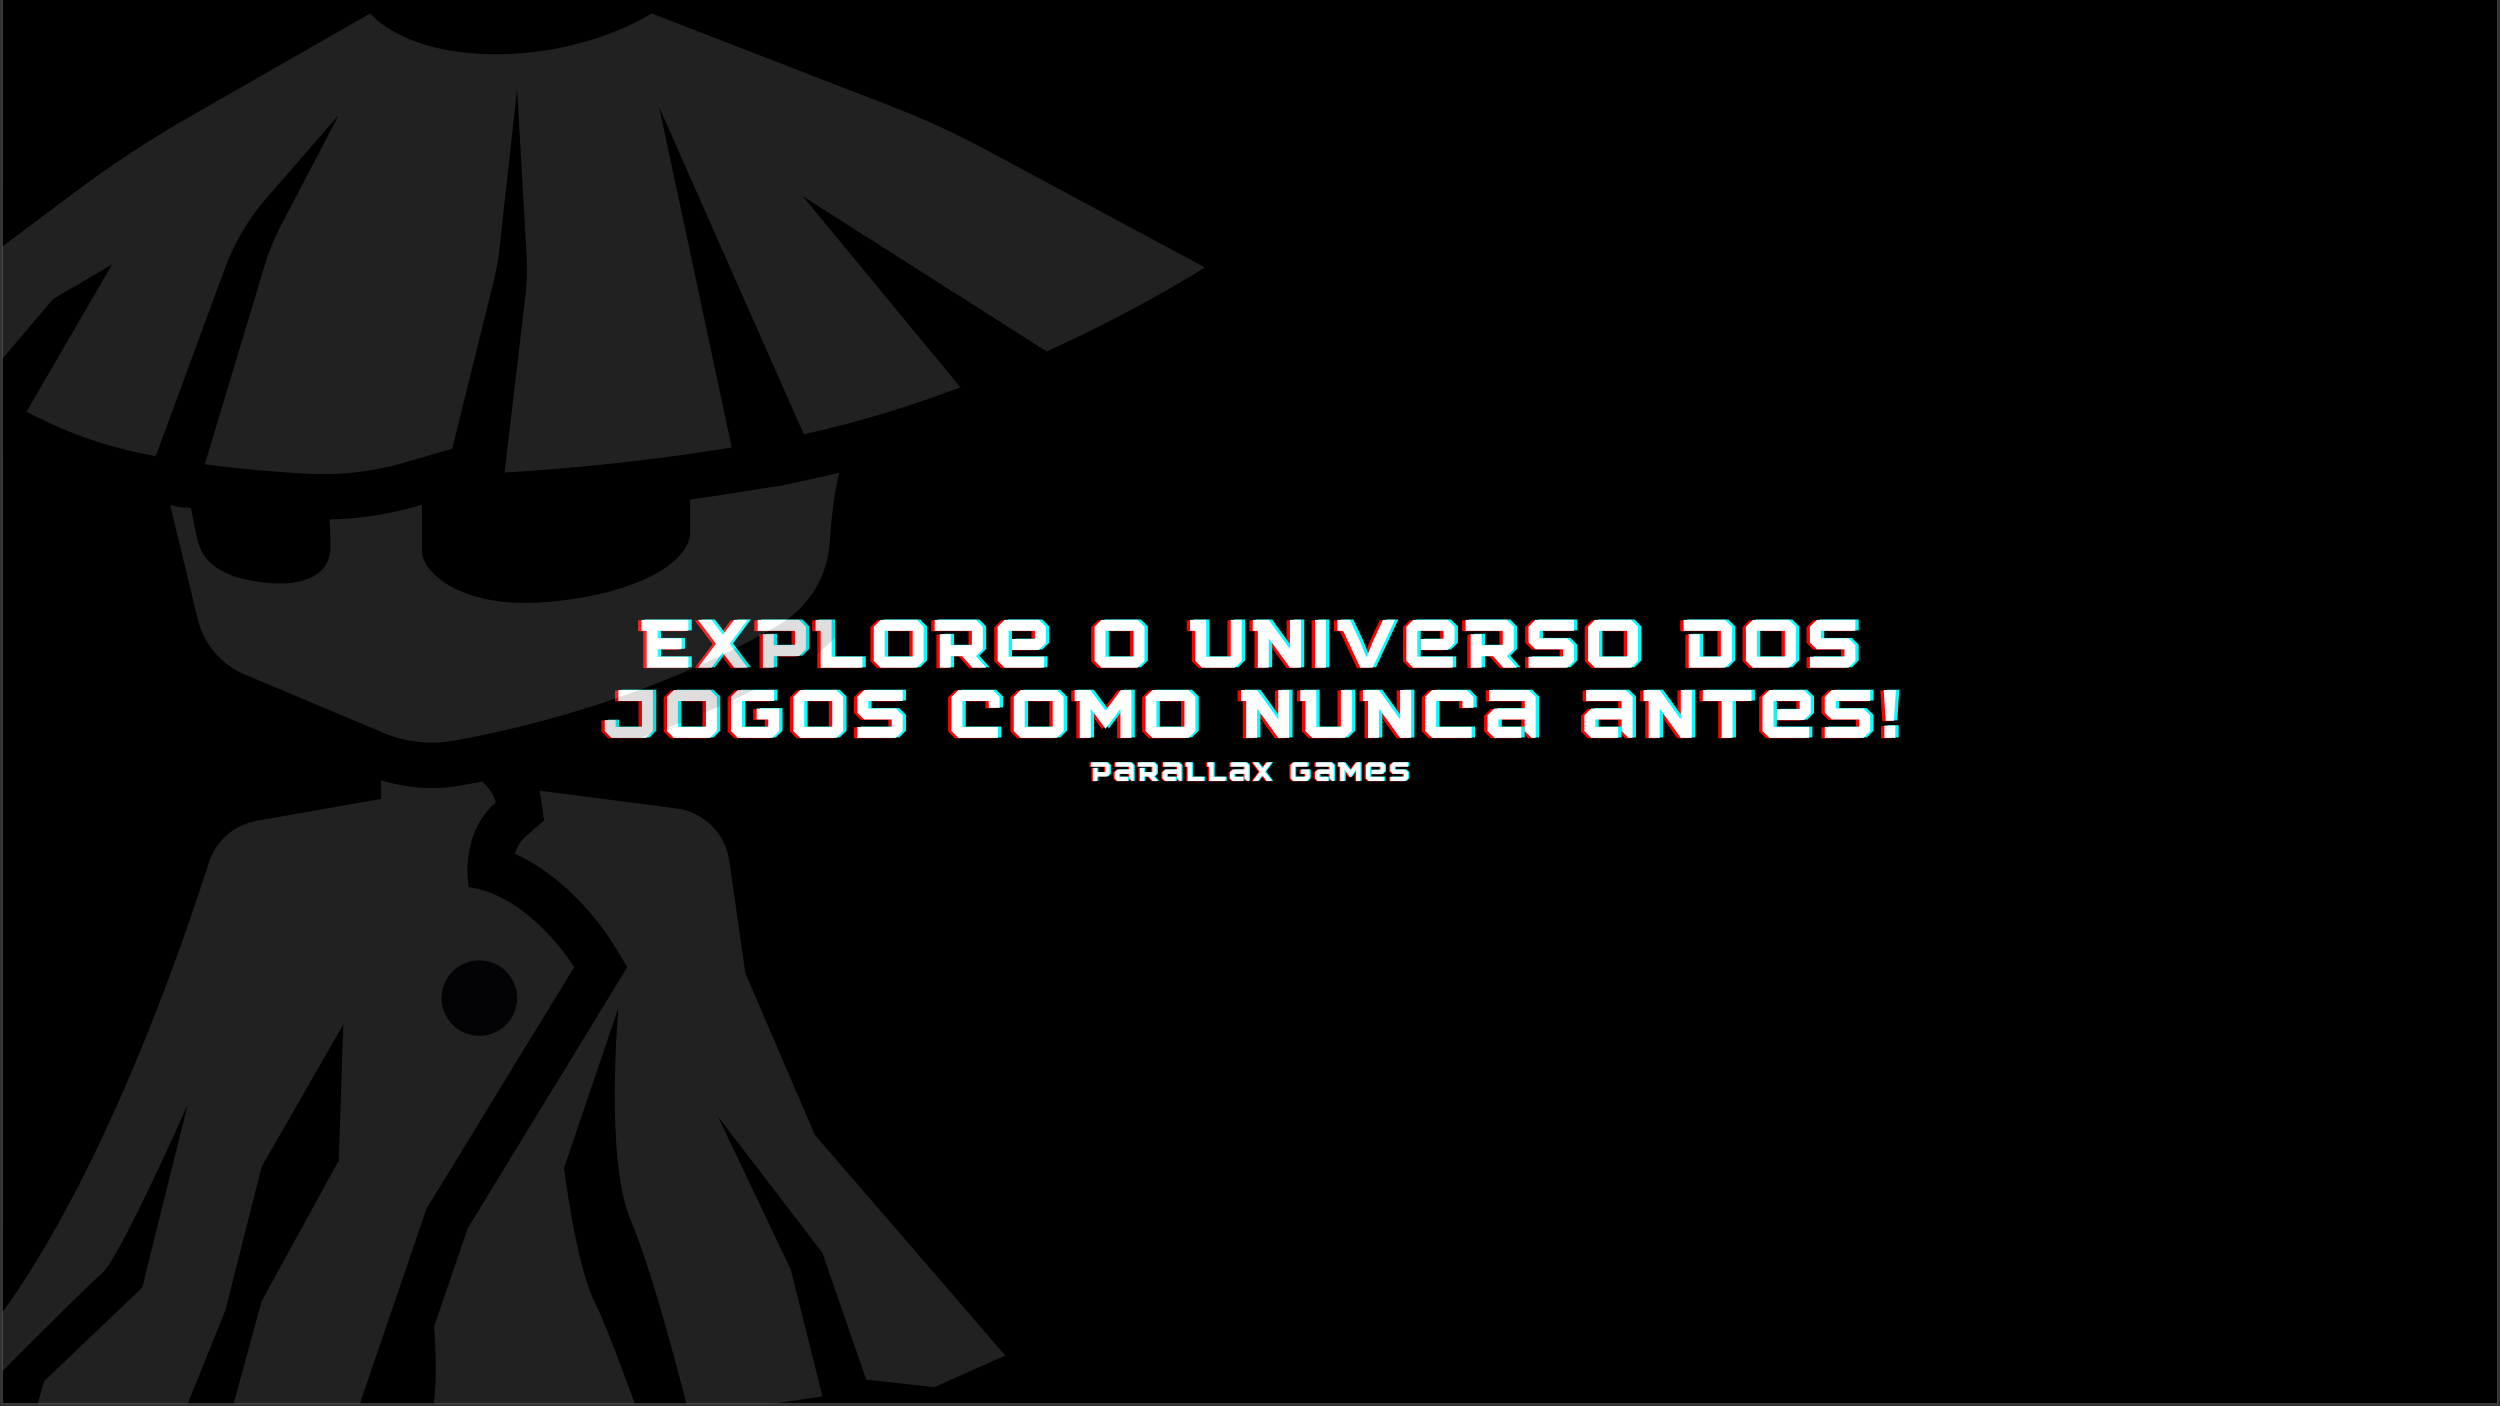 <svg xmlns="http://www.w3.org/2000/svg" xmlns:xlink="http://www.w3.org/1999/xlink" width="1280" zoomAndPan="magnify" viewBox="0 0 960 540" height="720" preserveAspectRatio="xMidYMid meet" version="1.0"><rect x="0" y="0" width="960" height="540" fill="#333333" stroke="none"/><defs><filter x="0%" y="0%" width="100%" height="100%" id="8f9a5b7350"><feColorMatrix values="0 0 0 0 1 0 0 0 0 1 0 0 0 0 1 0 0 0 1 0" color-interpolation-filters="sRGB"/></filter><g/><clipPath id="42bb572414"><path d="M 0.887 0 L 959.113 0 L 959.113 539 L 0.887 539 Z M 0.887 0 " clip-rule="nonzero"/></clipPath><clipPath id="50b29c7b86"><path d="M 0.887 0 L 498 0 L 498 539 L 0.887 539 Z M 0.887 0 " clip-rule="nonzero"/></clipPath><mask id="1a68f7f96e"><g filter="url(#8f9a5b7350)"><rect x="-96" width="1152" fill="#000000" y="-54" height="648" fill-opacity="0.13"/></g></mask><clipPath id="6d8de86c18"><path d="M 0.887 0 L 496.656 0 L 496.656 539 L 0.887 539 Z M 0.887 0 " clip-rule="nonzero"/></clipPath><clipPath id="e5e98a9532"><path d="M 163 303 L 387 303 L 387 539 L 163 539 Z M 163 303 " clip-rule="nonzero"/></clipPath><clipPath id="1d31667da7"><path d="M 0.887 299 L 221 299 L 221 539 L 0.887 539 Z M 0.887 299 " clip-rule="nonzero"/></clipPath><clipPath id="b149a042fb"><path d="M 0.887 5 L 463 5 L 463 183 L 0.887 183 Z M 0.887 5 " clip-rule="nonzero"/></clipPath><clipPath id="79a5dc8652"><rect x="0" width="498" y="0" height="539"/></clipPath></defs><g clip-path="url(#42bb572414)"><path fill="#ffffff" d="M 0.887 0 L 959.113 0 L 959.113 539 L 0.887 539 Z M 0.887 0 " fill-opacity="1" fill-rule="nonzero"/><path fill="#000000" d="M 0.887 0 L 959.113 0 L 959.113 539 L 0.887 539 Z M 0.887 0 " fill-opacity="1" fill-rule="nonzero"/></g><g fill="#ff0000" fill-opacity="1"><g transform="translate(244.914, 256.556)"><g><path d="M 18.109 0 L 18.109 -4.203 L 6.297 -4.203 L 6.297 -7.078 L 15.484 -7.078 L 15.484 -11.281 L 6.297 -11.281 L 6.297 -14.172 L 18.109 -14.172 L 18.109 -18.359 L 0.125 -18.359 L 0.125 -14.172 L 2.094 -14.172 L 2.094 0 Z M 18.109 0 "/></g></g></g><g fill="#ff0000" fill-opacity="1"><g transform="translate(267.128, 256.556)"><g><path d="M 9.125 -12.594 C 7.656 -14.5 6.25 -16.453 4.781 -18.359 L -0.391 -18.359 L 6.5 -9.188 L -0.391 0 L 4.781 0 L 9.078 -5.75 L 13.516 0 L 18.672 0 L 11.75 -9.203 C 14.031 -12.281 16.312 -15.297 18.625 -18.359 L 13.438 -18.359 Z M 9.125 -12.594 "/></g></g></g><g fill="#ff0000" fill-opacity="1"><g transform="translate(289.525, 256.556)"><g><path d="M 16 -4.453 L 18.625 -7.078 L 18.625 -15.734 L 16 -18.359 L 0.125 -18.359 L 0.125 -14.172 L 14.422 -14.172 L 14.422 -8.656 L 6.297 -8.656 L 6.297 -12.859 L 2.094 -12.859 L 2.094 0 L 6.297 0 L 6.297 -4.453 Z M 16 -4.453 "/></g></g></g><g fill="#ff0000" fill-opacity="1"><g transform="translate(311.739, 256.556)"><g><path d="M 18.109 0 L 18.109 -4.203 L 6.297 -4.203 L 6.297 -18.359 L 0.125 -18.359 L 0.125 -14.172 L 2.094 -14.172 L 2.094 0 Z M 18.109 0 "/></g></g></g><g fill="#ff0000" fill-opacity="1"><g transform="translate(332.904, 256.556)"><g><path d="M 17.844 0 L 20.469 -2.625 L 20.469 -15.734 L 17.844 -18.359 L 3.938 -18.359 L 1.312 -15.734 L 1.312 -2.625 L 3.938 0 Z M 16.266 -4.203 L 5.516 -4.203 L 5.516 -14.172 L 16.266 -14.172 Z M 16.266 -4.203 "/></g></g></g><g fill="#ff0000" fill-opacity="1"><g transform="translate(357.478, 256.556)"><g><path d="M 16 -4.453 L 18.625 -7.078 L 18.625 -15.734 L 16 -18.359 L 0.125 -18.359 L 0.125 -14.172 L 14.422 -14.172 L 14.422 -8.656 L 6.297 -8.656 L 6.297 -12.859 L 2.094 -12.859 L 2.094 0 L 6.297 0 L 6.297 -4.453 L 10.672 -4.453 C 11.984 -2.969 13.281 -1.469 14.609 0 L 19.938 0 C 18.594 -1.469 17.312 -2.969 16 -4.453 Z M 16 -4.453 "/></g></g></g><g fill="#ff0000" fill-opacity="1"><g transform="translate(380.478, 256.556)"><g><path d="M 19.156 0 L 19.156 -4.203 L 5.516 -4.203 L 5.516 -14.172 L 15.609 -14.172 L 15.609 -11.016 L 6.828 -11.016 L 6.828 -6.828 L 17.188 -6.828 L 19.812 -9.438 L 19.812 -15.734 L 17.188 -18.359 L 3.938 -18.359 L 1.312 -15.734 L 1.312 -2.625 L 3.938 0 Z M 19.156 0 "/></g></g></g><g fill="#ff0000" fill-opacity="1"><g transform="translate(404.397, 256.556)"><g/></g></g><g fill="#ff0000" fill-opacity="1"><g transform="translate(417.694, 256.556)"><g><path d="M 17.844 0 L 20.469 -2.625 L 20.469 -15.734 L 17.844 -18.359 L 3.938 -18.359 L 1.312 -15.734 L 1.312 -2.625 L 3.938 0 Z M 16.266 -4.203 L 5.516 -4.203 L 5.516 -14.172 L 16.266 -14.172 Z M 16.266 -4.203 "/></g></g></g><g fill="#ff0000" fill-opacity="1"><g transform="translate(442.268, 256.556)"><g/></g></g><g fill="#ff0000" fill-opacity="1"><g transform="translate(455.565, 256.556)"><g><path d="M 19.938 -2.625 L 19.938 -18.359 L 15.734 -18.359 L 15.734 -4.203 L 6.297 -4.203 L 6.297 -18.359 L 0.125 -18.359 L 0.125 -14.172 L 2.094 -14.172 L 2.094 -2.625 L 4.719 0 L 17.312 0 Z M 19.938 -2.625 "/></g></g></g><g fill="#ff0000" fill-opacity="1"><g transform="translate(479.615, 256.556)"><g><path d="M 18.625 0 L 18.625 -18.359 L 14.422 -18.359 L 14.422 -7.078 L 6.297 -18.359 L 0.125 -18.359 L 0.125 -14.172 L 2.094 -14.172 L 2.094 0 L 6.297 0 L 6.297 -11.25 L 14.422 0 Z M 18.625 0 "/></g></g></g><g fill="#ff0000" fill-opacity="1"><g transform="translate(502.353, 256.556)"><g><path d="M 5.516 0 L 5.516 -18.359 L 1.312 -18.359 L 1.312 0 Z M 5.516 0 "/></g></g></g><g fill="#ff0000" fill-opacity="1"><g transform="translate(511.979, 256.556)"><g><path d="M 9.078 0 L 13.797 0 L 22.375 -18.359 L 17.781 -18.359 L 14.109 -10.516 L 11.438 -3.938 L 8.766 -10.516 L 5.109 -18.359 L 0.266 -18.359 L 0.266 -14.172 L 2.469 -14.172 Z M 9.078 0 "/></g></g></g><g fill="#ff0000" fill-opacity="1"><g transform="translate(537.418, 256.556)"><g><path d="M 19.156 0 L 19.156 -4.203 L 5.516 -4.203 L 5.516 -14.172 L 15.609 -14.172 L 15.609 -11.016 L 6.828 -11.016 L 6.828 -6.828 L 17.188 -6.828 L 19.812 -9.438 L 19.812 -15.734 L 17.188 -18.359 L 3.938 -18.359 L 1.312 -15.734 L 1.312 -2.625 L 3.938 0 Z M 19.156 0 "/></g></g></g><g fill="#ff0000" fill-opacity="1"><g transform="translate(561.336, 256.556)"><g><path d="M 16 -4.453 L 18.625 -7.078 L 18.625 -15.734 L 16 -18.359 L 0.125 -18.359 L 0.125 -14.172 L 14.422 -14.172 L 14.422 -8.656 L 6.297 -8.656 L 6.297 -12.859 L 2.094 -12.859 L 2.094 0 L 6.297 0 L 6.297 -4.453 L 10.672 -4.453 C 11.984 -2.969 13.281 -1.469 14.609 0 L 19.938 0 C 18.594 -1.469 17.312 -2.969 16 -4.453 Z M 16 -4.453 "/></g></g></g><g fill="#ff0000" fill-opacity="1"><g transform="translate(584.337, 256.556)"><g><path d="M 16.141 0 L 18.75 -2.625 L 18.75 -8.656 L 16.141 -11.281 L 5.516 -11.281 L 5.516 -14.172 L 18.75 -14.172 L 18.75 -18.359 L 3.938 -18.359 L 1.312 -15.734 L 1.312 -9.703 L 3.938 -7.078 L 14.562 -7.078 L 14.562 -4.203 L 1.312 -4.203 L 1.312 0 Z M 16.141 0 "/></g></g></g><g fill="#ff0000" fill-opacity="1"><g transform="translate(607.206, 256.556)"><g><path d="M 17.844 0 L 20.469 -2.625 L 20.469 -15.734 L 17.844 -18.359 L 3.938 -18.359 L 1.312 -15.734 L 1.312 -2.625 L 3.938 0 Z M 16.266 -4.203 L 5.516 -4.203 L 5.516 -14.172 L 16.266 -14.172 Z M 16.266 -4.203 "/></g></g></g><g fill="#ff0000" fill-opacity="1"><g transform="translate(631.78, 256.556)"><g/></g></g><g fill="#ff0000" fill-opacity="1"><g transform="translate(645.078, 256.556)"><g><path d="M 16 0 L 18.625 -2.625 L 18.625 -15.734 L 16 -18.359 L 0.125 -18.359 L 0.125 -14.172 L 14.422 -14.172 L 14.422 -4.203 L 6.297 -4.203 L 6.297 -12.859 L 2.094 -12.859 L 2.094 0 Z M 16 0 "/></g></g></g><g fill="#ff0000" fill-opacity="1"><g transform="translate(667.816, 256.556)"><g><path d="M 17.844 0 L 20.469 -2.625 L 20.469 -15.734 L 17.844 -18.359 L 3.938 -18.359 L 1.312 -15.734 L 1.312 -2.625 L 3.938 0 Z M 16.266 -4.203 L 5.516 -4.203 L 5.516 -14.172 L 16.266 -14.172 Z M 16.266 -4.203 "/></g></g></g><g fill="#ff0000" fill-opacity="1"><g transform="translate(692.39, 256.556)"><g><path d="M 16.141 0 L 18.75 -2.625 L 18.75 -8.656 L 16.141 -11.281 L 5.516 -11.281 L 5.516 -14.172 L 18.75 -14.172 L 18.75 -18.359 L 3.938 -18.359 L 1.312 -15.734 L 1.312 -9.703 L 3.938 -7.078 L 14.562 -7.078 L 14.562 -4.203 L 1.312 -4.203 L 1.312 0 Z M 16.141 0 "/></g></g></g><g fill="#00ffff" fill-opacity="1"><g transform="translate(247.518, 256.236)"><g><path d="M 18.109 0 L 18.109 -4.203 L 6.297 -4.203 L 6.297 -7.078 L 15.484 -7.078 L 15.484 -11.281 L 6.297 -11.281 L 6.297 -14.172 L 18.109 -14.172 L 18.109 -18.359 L 0.125 -18.359 L 0.125 -14.172 L 2.094 -14.172 L 2.094 0 Z M 18.109 0 "/></g></g></g><g fill="#00ffff" fill-opacity="1"><g transform="translate(269.732, 256.236)"><g><path d="M 9.125 -12.594 C 7.656 -14.5 6.25 -16.453 4.781 -18.359 L -0.391 -18.359 L 6.5 -9.188 L -0.391 0 L 4.781 0 L 9.078 -5.75 L 13.516 0 L 18.672 0 L 11.75 -9.203 C 14.031 -12.281 16.312 -15.297 18.625 -18.359 L 13.438 -18.359 Z M 9.125 -12.594 "/></g></g></g><g fill="#00ffff" fill-opacity="1"><g transform="translate(292.129, 256.236)"><g><path d="M 16 -4.453 L 18.625 -7.078 L 18.625 -15.734 L 16 -18.359 L 0.125 -18.359 L 0.125 -14.172 L 14.422 -14.172 L 14.422 -8.656 L 6.297 -8.656 L 6.297 -12.859 L 2.094 -12.859 L 2.094 0 L 6.297 0 L 6.297 -4.453 Z M 16 -4.453 "/></g></g></g><g fill="#00ffff" fill-opacity="1"><g transform="translate(314.343, 256.236)"><g><path d="M 18.109 0 L 18.109 -4.203 L 6.297 -4.203 L 6.297 -18.359 L 0.125 -18.359 L 0.125 -14.172 L 2.094 -14.172 L 2.094 0 Z M 18.109 0 "/></g></g></g><g fill="#00ffff" fill-opacity="1"><g transform="translate(335.508, 256.236)"><g><path d="M 17.844 0 L 20.469 -2.625 L 20.469 -15.734 L 17.844 -18.359 L 3.938 -18.359 L 1.312 -15.734 L 1.312 -2.625 L 3.938 0 Z M 16.266 -4.203 L 5.516 -4.203 L 5.516 -14.172 L 16.266 -14.172 Z M 16.266 -4.203 "/></g></g></g><g fill="#00ffff" fill-opacity="1"><g transform="translate(360.082, 256.236)"><g><path d="M 16 -4.453 L 18.625 -7.078 L 18.625 -15.734 L 16 -18.359 L 0.125 -18.359 L 0.125 -14.172 L 14.422 -14.172 L 14.422 -8.656 L 6.297 -8.656 L 6.297 -12.859 L 2.094 -12.859 L 2.094 0 L 6.297 0 L 6.297 -4.453 L 10.672 -4.453 C 11.984 -2.969 13.281 -1.469 14.609 0 L 19.938 0 C 18.594 -1.469 17.312 -2.969 16 -4.453 Z M 16 -4.453 "/></g></g></g><g fill="#00ffff" fill-opacity="1"><g transform="translate(383.082, 256.236)"><g><path d="M 19.156 0 L 19.156 -4.203 L 5.516 -4.203 L 5.516 -14.172 L 15.609 -14.172 L 15.609 -11.016 L 6.828 -11.016 L 6.828 -6.828 L 17.188 -6.828 L 19.812 -9.438 L 19.812 -15.734 L 17.188 -18.359 L 3.938 -18.359 L 1.312 -15.734 L 1.312 -2.625 L 3.938 0 Z M 19.156 0 "/></g></g></g><g fill="#00ffff" fill-opacity="1"><g transform="translate(420.298, 256.236)"><g><path d="M 17.844 0 L 20.469 -2.625 L 20.469 -15.734 L 17.844 -18.359 L 3.938 -18.359 L 1.312 -15.734 L 1.312 -2.625 L 3.938 0 Z M 16.266 -4.203 L 5.516 -4.203 L 5.516 -14.172 L 16.266 -14.172 Z M 16.266 -4.203 "/></g></g></g><g fill="#00ffff" fill-opacity="1"><g transform="translate(444.872, 256.236)"><g/></g></g><g fill="#00ffff" fill-opacity="1"><g transform="translate(458.169, 256.236)"><g><path d="M 19.938 -2.625 L 19.938 -18.359 L 15.734 -18.359 L 15.734 -4.203 L 6.297 -4.203 L 6.297 -18.359 L 0.125 -18.359 L 0.125 -14.172 L 2.094 -14.172 L 2.094 -2.625 L 4.719 0 L 17.312 0 Z M 19.938 -2.625 "/></g></g></g><g fill="#00ffff" fill-opacity="1"><g transform="translate(482.219, 256.236)"><g><path d="M 18.625 0 L 18.625 -18.359 L 14.422 -18.359 L 14.422 -7.078 L 6.297 -18.359 L 0.125 -18.359 L 0.125 -14.172 L 2.094 -14.172 L 2.094 0 L 6.297 0 L 6.297 -11.25 L 14.422 0 Z M 18.625 0 "/></g></g></g><g fill="#00ffff" fill-opacity="1"><g transform="translate(504.957, 256.236)"><g><path d="M 5.516 0 L 5.516 -18.359 L 1.312 -18.359 L 1.312 0 Z M 5.516 0 "/></g></g></g><g fill="#00ffff" fill-opacity="1"><g transform="translate(514.583, 256.236)"><g><path d="M 9.078 0 L 13.797 0 L 22.375 -18.359 L 17.781 -18.359 L 14.109 -10.516 L 11.438 -3.938 L 8.766 -10.516 L 5.109 -18.359 L 0.266 -18.359 L 0.266 -14.172 L 2.469 -14.172 Z M 9.078 0 "/></g></g></g><g fill="#00ffff" fill-opacity="1"><g transform="translate(540.022, 256.236)"><g><path d="M 19.156 0 L 19.156 -4.203 L 5.516 -4.203 L 5.516 -14.172 L 15.609 -14.172 L 15.609 -11.016 L 6.828 -11.016 L 6.828 -6.828 L 17.188 -6.828 L 19.812 -9.438 L 19.812 -15.734 L 17.188 -18.359 L 3.938 -18.359 L 1.312 -15.734 L 1.312 -2.625 L 3.938 0 Z M 19.156 0 "/></g></g></g><g fill="#00ffff" fill-opacity="1"><g transform="translate(563.941, 256.236)"><g><path d="M 16 -4.453 L 18.625 -7.078 L 18.625 -15.734 L 16 -18.359 L 0.125 -18.359 L 0.125 -14.172 L 14.422 -14.172 L 14.422 -8.656 L 6.297 -8.656 L 6.297 -12.859 L 2.094 -12.859 L 2.094 0 L 6.297 0 L 6.297 -4.453 L 10.672 -4.453 C 11.984 -2.969 13.281 -1.469 14.609 0 L 19.938 0 C 18.594 -1.469 17.312 -2.969 16 -4.453 Z M 16 -4.453 "/></g></g></g><g fill="#00ffff" fill-opacity="1"><g transform="translate(586.941, 256.236)"><g><path d="M 16.141 0 L 18.75 -2.625 L 18.75 -8.656 L 16.141 -11.281 L 5.516 -11.281 L 5.516 -14.172 L 18.75 -14.172 L 18.75 -18.359 L 3.938 -18.359 L 1.312 -15.734 L 1.312 -9.703 L 3.938 -7.078 L 14.562 -7.078 L 14.562 -4.203 L 1.312 -4.203 L 1.312 0 Z M 16.141 0 "/></g></g></g><g fill="#00ffff" fill-opacity="1"><g transform="translate(609.81, 256.236)"><g><path d="M 17.844 0 L 20.469 -2.625 L 20.469 -15.734 L 17.844 -18.359 L 3.938 -18.359 L 1.312 -15.734 L 1.312 -2.625 L 3.938 0 Z M 16.266 -4.203 L 5.516 -4.203 L 5.516 -14.172 L 16.266 -14.172 Z M 16.266 -4.203 "/></g></g></g><g fill="#00ffff" fill-opacity="1"><g transform="translate(634.384, 256.236)"><g/></g></g><g fill="#00ffff" fill-opacity="1"><g transform="translate(647.682, 256.236)"><g><path d="M 16 0 L 18.625 -2.625 L 18.625 -15.734 L 16 -18.359 L 0.125 -18.359 L 0.125 -14.172 L 14.422 -14.172 L 14.422 -4.203 L 6.297 -4.203 L 6.297 -12.859 L 2.094 -12.859 L 2.094 0 Z M 16 0 "/></g></g></g><g fill="#00ffff" fill-opacity="1"><g transform="translate(670.42, 256.236)"><g><path d="M 17.844 0 L 20.469 -2.625 L 20.469 -15.734 L 17.844 -18.359 L 3.938 -18.359 L 1.312 -15.734 L 1.312 -2.625 L 3.938 0 Z M 16.266 -4.203 L 5.516 -4.203 L 5.516 -14.172 L 16.266 -14.172 Z M 16.266 -4.203 "/></g></g></g><g fill="#00ffff" fill-opacity="1"><g transform="translate(694.994, 256.236)"><g><path d="M 16.141 0 L 18.75 -2.625 L 18.75 -8.656 L 16.141 -11.281 L 5.516 -11.281 L 5.516 -14.172 L 18.75 -14.172 L 18.75 -18.359 L 3.938 -18.359 L 1.312 -15.734 L 1.312 -9.703 L 3.938 -7.078 L 14.562 -7.078 L 14.562 -4.203 L 1.312 -4.203 L 1.312 0 Z M 16.141 0 "/></g></g></g><g fill="#ffffff" fill-opacity="1"><g transform="translate(246.216, 256.396)"><g><path d="M 18.109 0 L 18.109 -4.203 L 6.297 -4.203 L 6.297 -7.078 L 15.484 -7.078 L 15.484 -11.281 L 6.297 -11.281 L 6.297 -14.172 L 18.109 -14.172 L 18.109 -18.359 L 0.125 -18.359 L 0.125 -14.172 L 2.094 -14.172 L 2.094 0 Z M 18.109 0 "/></g></g></g><g fill="#ffffff" fill-opacity="1"><g transform="translate(268.43, 256.396)"><g><path d="M 9.125 -12.594 C 7.656 -14.5 6.25 -16.453 4.781 -18.359 L -0.391 -18.359 L 6.5 -9.188 L -0.391 0 L 4.781 0 L 9.078 -5.75 L 13.516 0 L 18.672 0 L 11.75 -9.203 C 14.031 -12.281 16.312 -15.297 18.625 -18.359 L 13.438 -18.359 Z M 9.125 -12.594 "/></g></g></g><g fill="#ffffff" fill-opacity="1"><g transform="translate(290.827, 256.396)"><g><path d="M 16 -4.453 L 18.625 -7.078 L 18.625 -15.734 L 16 -18.359 L 0.125 -18.359 L 0.125 -14.172 L 14.422 -14.172 L 14.422 -8.656 L 6.297 -8.656 L 6.297 -12.859 L 2.094 -12.859 L 2.094 0 L 6.297 0 L 6.297 -4.453 Z M 16 -4.453 "/></g></g></g><g fill="#ffffff" fill-opacity="1"><g transform="translate(313.041, 256.396)"><g><path d="M 18.109 0 L 18.109 -4.203 L 6.297 -4.203 L 6.297 -18.359 L 0.125 -18.359 L 0.125 -14.172 L 2.094 -14.172 L 2.094 0 Z M 18.109 0 "/></g></g></g><g fill="#ffffff" fill-opacity="1"><g transform="translate(334.206, 256.396)"><g><path d="M 17.844 0 L 20.469 -2.625 L 20.469 -15.734 L 17.844 -18.359 L 3.938 -18.359 L 1.312 -15.734 L 1.312 -2.625 L 3.938 0 Z M 16.266 -4.203 L 5.516 -4.203 L 5.516 -14.172 L 16.266 -14.172 Z M 16.266 -4.203 "/></g></g></g><g fill="#ffffff" fill-opacity="1"><g transform="translate(358.78, 256.396)"><g><path d="M 16 -4.453 L 18.625 -7.078 L 18.625 -15.734 L 16 -18.359 L 0.125 -18.359 L 0.125 -14.172 L 14.422 -14.172 L 14.422 -8.656 L 6.297 -8.656 L 6.297 -12.859 L 2.094 -12.859 L 2.094 0 L 6.297 0 L 6.297 -4.453 L 10.672 -4.453 C 11.984 -2.969 13.281 -1.469 14.609 0 L 19.938 0 C 18.594 -1.469 17.312 -2.969 16 -4.453 Z M 16 -4.453 "/></g></g></g><g fill="#ffffff" fill-opacity="1"><g transform="translate(381.78, 256.396)"><g><path d="M 19.156 0 L 19.156 -4.203 L 5.516 -4.203 L 5.516 -14.172 L 15.609 -14.172 L 15.609 -11.016 L 6.828 -11.016 L 6.828 -6.828 L 17.188 -6.828 L 19.812 -9.438 L 19.812 -15.734 L 17.188 -18.359 L 3.938 -18.359 L 1.312 -15.734 L 1.312 -2.625 L 3.938 0 Z M 19.156 0 "/></g></g></g><g fill="#ffffff" fill-opacity="1"><g transform="translate(405.699, 256.396)"><g/></g></g><g fill="#ffffff" fill-opacity="1"><g transform="translate(418.996, 256.396)"><g><path d="M 17.844 0 L 20.469 -2.625 L 20.469 -15.734 L 17.844 -18.359 L 3.938 -18.359 L 1.312 -15.734 L 1.312 -2.625 L 3.938 0 Z M 16.266 -4.203 L 5.516 -4.203 L 5.516 -14.172 L 16.266 -14.172 Z M 16.266 -4.203 "/></g></g></g><g fill="#ffffff" fill-opacity="1"><g transform="translate(443.57, 256.396)"><g/></g></g><g fill="#ffffff" fill-opacity="1"><g transform="translate(456.867, 256.396)"><g><path d="M 19.938 -2.625 L 19.938 -18.359 L 15.734 -18.359 L 15.734 -4.203 L 6.297 -4.203 L 6.297 -18.359 L 0.125 -18.359 L 0.125 -14.172 L 2.094 -14.172 L 2.094 -2.625 L 4.719 0 L 17.312 0 Z M 19.938 -2.625 "/></g></g></g><g fill="#ffffff" fill-opacity="1"><g transform="translate(480.917, 256.396)"><g><path d="M 18.625 0 L 18.625 -18.359 L 14.422 -18.359 L 14.422 -7.078 L 6.297 -18.359 L 0.125 -18.359 L 0.125 -14.172 L 2.094 -14.172 L 2.094 0 L 6.297 0 L 6.297 -11.25 L 14.422 0 Z M 18.625 0 "/></g></g></g><g fill="#ffffff" fill-opacity="1"><g transform="translate(503.655, 256.396)"><g><path d="M 5.516 0 L 5.516 -18.359 L 1.312 -18.359 L 1.312 0 Z M 5.516 0 "/></g></g></g><g fill="#ffffff" fill-opacity="1"><g transform="translate(513.281, 256.396)"><g><path d="M 9.078 0 L 13.797 0 L 22.375 -18.359 L 17.781 -18.359 L 14.109 -10.516 L 11.438 -3.938 L 8.766 -10.516 L 5.109 -18.359 L 0.266 -18.359 L 0.266 -14.172 L 2.469 -14.172 Z M 9.078 0 "/></g></g></g><g fill="#ffffff" fill-opacity="1"><g transform="translate(538.72, 256.396)"><g><path d="M 19.156 0 L 19.156 -4.203 L 5.516 -4.203 L 5.516 -14.172 L 15.609 -14.172 L 15.609 -11.016 L 6.828 -11.016 L 6.828 -6.828 L 17.188 -6.828 L 19.812 -9.438 L 19.812 -15.734 L 17.188 -18.359 L 3.938 -18.359 L 1.312 -15.734 L 1.312 -2.625 L 3.938 0 Z M 19.156 0 "/></g></g></g><g fill="#ffffff" fill-opacity="1"><g transform="translate(562.639, 256.396)"><g><path d="M 16 -4.453 L 18.625 -7.078 L 18.625 -15.734 L 16 -18.359 L 0.125 -18.359 L 0.125 -14.172 L 14.422 -14.172 L 14.422 -8.656 L 6.297 -8.656 L 6.297 -12.859 L 2.094 -12.859 L 2.094 0 L 6.297 0 L 6.297 -4.453 L 10.672 -4.453 C 11.984 -2.969 13.281 -1.469 14.609 0 L 19.938 0 C 18.594 -1.469 17.312 -2.969 16 -4.453 Z M 16 -4.453 "/></g></g></g><g fill="#ffffff" fill-opacity="1"><g transform="translate(585.639, 256.396)"><g><path d="M 16.141 0 L 18.75 -2.625 L 18.75 -8.656 L 16.141 -11.281 L 5.516 -11.281 L 5.516 -14.172 L 18.75 -14.172 L 18.75 -18.359 L 3.938 -18.359 L 1.312 -15.734 L 1.312 -9.703 L 3.938 -7.078 L 14.562 -7.078 L 14.562 -4.203 L 1.312 -4.203 L 1.312 0 Z M 16.141 0 "/></g></g></g><g fill="#ffffff" fill-opacity="1"><g transform="translate(608.508, 256.396)"><g><path d="M 17.844 0 L 20.469 -2.625 L 20.469 -15.734 L 17.844 -18.359 L 3.938 -18.359 L 1.312 -15.734 L 1.312 -2.625 L 3.938 0 Z M 16.266 -4.203 L 5.516 -4.203 L 5.516 -14.172 L 16.266 -14.172 Z M 16.266 -4.203 "/></g></g></g><g fill="#ffffff" fill-opacity="1"><g transform="translate(633.082, 256.396)"><g/></g></g><g fill="#ffffff" fill-opacity="1"><g transform="translate(646.38, 256.396)"><g><path d="M 16 0 L 18.625 -2.625 L 18.625 -15.734 L 16 -18.359 L 0.125 -18.359 L 0.125 -14.172 L 14.422 -14.172 L 14.422 -4.203 L 6.297 -4.203 L 6.297 -12.859 L 2.094 -12.859 L 2.094 0 Z M 16 0 "/></g></g></g><g fill="#ffffff" fill-opacity="1"><g transform="translate(669.118, 256.396)"><g><path d="M 17.844 0 L 20.469 -2.625 L 20.469 -15.734 L 17.844 -18.359 L 3.938 -18.359 L 1.312 -15.734 L 1.312 -2.625 L 3.938 0 Z M 16.266 -4.203 L 5.516 -4.203 L 5.516 -14.172 L 16.266 -14.172 Z M 16.266 -4.203 "/></g></g></g><g fill="#ffffff" fill-opacity="1"><g transform="translate(693.692, 256.396)"><g><path d="M 16.141 0 L 18.75 -2.625 L 18.75 -8.656 L 16.141 -11.281 L 5.516 -11.281 L 5.516 -14.172 L 18.75 -14.172 L 18.75 -18.359 L 3.938 -18.359 L 1.312 -15.734 L 1.312 -9.703 L 3.938 -7.078 L 14.562 -7.078 L 14.562 -4.203 L 1.312 -4.203 L 1.312 0 Z M 16.141 0 "/></g></g></g><g fill="#ff0000" fill-opacity="1"><g transform="translate(229.591, 283.506)"><g><path d="M 17.188 0 L 19.812 -2.625 L 19.812 -18.359 L 6.562 -18.359 L 6.562 -14.172 L 15.609 -14.172 L 15.609 -4.203 L 5.516 -4.203 L 5.516 -6.828 L 1.312 -6.828 L 1.312 -2.625 L 3.938 0 Z M 17.188 0 "/></g></g></g><g fill="#ff0000" fill-opacity="1"><g transform="translate(253.509, 283.506)"><g><path d="M 17.844 0 L 20.469 -2.625 L 20.469 -15.734 L 17.844 -18.359 L 3.938 -18.359 L 1.312 -15.734 L 1.312 -2.625 L 3.938 0 Z M 16.266 -4.203 L 5.516 -4.203 L 5.516 -14.172 L 16.266 -14.172 Z M 16.266 -4.203 "/></g></g></g><g fill="#ff0000" fill-opacity="1"><g transform="translate(278.083, 283.506)"><g><path d="M 17.188 0 L 19.812 -2.625 L 19.812 -11.281 L 11.156 -11.281 L 11.156 -7.078 L 15.609 -7.078 L 15.609 -4.203 L 5.516 -4.203 L 5.516 -14.172 L 17.844 -14.172 L 17.844 -18.359 L 3.938 -18.359 L 1.312 -15.734 L 1.312 -2.625 L 3.938 0 Z M 17.188 0 "/></g></g></g><g fill="#ff0000" fill-opacity="1"><g transform="translate(302.002, 283.506)"><g><path d="M 17.844 0 L 20.469 -2.625 L 20.469 -15.734 L 17.844 -18.359 L 3.938 -18.359 L 1.312 -15.734 L 1.312 -2.625 L 3.938 0 Z M 16.266 -4.203 L 5.516 -4.203 L 5.516 -14.172 L 16.266 -14.172 Z M 16.266 -4.203 "/></g></g></g><g fill="#ff0000" fill-opacity="1"><g transform="translate(326.576, 283.506)"><g><path d="M 16.141 0 L 18.75 -2.625 L 18.75 -8.656 L 16.141 -11.281 L 5.516 -11.281 L 5.516 -14.172 L 18.75 -14.172 L 18.75 -18.359 L 3.938 -18.359 L 1.312 -15.734 L 1.312 -9.703 L 3.938 -7.078 L 14.562 -7.078 L 14.562 -4.203 L 1.312 -4.203 L 1.312 0 Z M 16.141 0 "/></g></g></g><g fill="#ff0000" fill-opacity="1"><g transform="translate(349.445, 283.506)"><g/></g></g><g fill="#ff0000" fill-opacity="1"><g transform="translate(362.742, 283.506)"><g><path d="M 19.156 0 L 19.156 -4.203 L 5.516 -4.203 L 5.516 -14.172 L 15.609 -14.172 L 15.609 -11.547 L 19.812 -11.547 L 19.812 -15.734 L 17.188 -18.359 L 3.938 -18.359 L 1.312 -15.734 L 1.312 -2.625 L 3.938 0 Z M 19.156 0 "/></g></g></g><g fill="#ff0000" fill-opacity="1"><g transform="translate(386.661, 283.506)"><g><path d="M 17.844 0 L 20.469 -2.625 L 20.469 -15.734 L 17.844 -18.359 L 3.938 -18.359 L 1.312 -15.734 L 1.312 -2.625 L 3.938 0 Z M 16.266 -4.203 L 5.516 -4.203 L 5.516 -14.172 L 16.266 -14.172 Z M 16.266 -4.203 "/></g></g></g><g fill="#ff0000" fill-opacity="1"><g transform="translate(411.235, 283.506)"><g><path d="M 6.172 -18.359 L 0.125 -18.359 L 0.125 -14.172 L 2.094 -14.172 L 2.094 0 L 6.297 0 L 6.297 -11.203 C 8.188 -8.625 10.078 -6.062 11.984 -3.484 C 13.875 -6.062 15.797 -8.625 17.703 -11.203 L 17.703 0 L 21.906 0 L 21.906 -18.359 L 17.844 -18.359 C 15.875 -15.734 13.938 -13.094 11.984 -10.469 Z M 6.172 -18.359 "/></g></g></g><g fill="#ff0000" fill-opacity="1"><g transform="translate(437.251, 283.506)"><g><path d="M 17.844 0 L 20.469 -2.625 L 20.469 -15.734 L 17.844 -18.359 L 3.938 -18.359 L 1.312 -15.734 L 1.312 -2.625 L 3.938 0 Z M 16.266 -4.203 L 5.516 -4.203 L 5.516 -14.172 L 16.266 -14.172 Z M 16.266 -4.203 "/></g></g></g><g fill="#ff0000" fill-opacity="1"><g transform="translate(461.825, 283.506)"><g/></g></g><g fill="#ff0000" fill-opacity="1"><g transform="translate(475.122, 283.506)"><g><path d="M 18.625 0 L 18.625 -18.359 L 14.422 -18.359 L 14.422 -7.078 L 6.297 -18.359 L 0.125 -18.359 L 0.125 -14.172 L 2.094 -14.172 L 2.094 0 L 6.297 0 L 6.297 -11.25 L 14.422 0 Z M 18.625 0 "/></g></g></g><g fill="#ff0000" fill-opacity="1"><g transform="translate(497.861, 283.506)"><g><path d="M 19.938 -2.625 L 19.938 -18.359 L 15.734 -18.359 L 15.734 -4.203 L 6.297 -4.203 L 6.297 -18.359 L 0.125 -18.359 L 0.125 -14.172 L 2.094 -14.172 L 2.094 -2.625 L 4.719 0 L 17.312 0 Z M 19.938 -2.625 "/></g></g></g><g fill="#ff0000" fill-opacity="1"><g transform="translate(521.91, 283.506)"><g><path d="M 18.625 0 L 18.625 -18.359 L 14.422 -18.359 L 14.422 -7.078 L 6.297 -18.359 L 0.125 -18.359 L 0.125 -14.172 L 2.094 -14.172 L 2.094 0 L 6.297 0 L 6.297 -11.25 L 14.422 0 Z M 18.625 0 "/></g></g></g><g fill="#ff0000" fill-opacity="1"><g transform="translate(544.648, 283.506)"><g><path d="M 19.156 0 L 19.156 -4.203 L 5.516 -4.203 L 5.516 -14.172 L 15.609 -14.172 L 15.609 -11.547 L 19.812 -11.547 L 19.812 -15.734 L 17.188 -18.359 L 3.938 -18.359 L 1.312 -15.734 L 1.312 -2.625 L 3.938 0 Z M 19.156 0 "/></g></g></g><g fill="#ff0000" fill-opacity="1"><g transform="translate(568.567, 283.506)"><g><path d="M 19.812 0 L 19.812 -15.734 L 17.188 -18.359 L 1.969 -18.359 L 1.969 -14.172 L 15.609 -14.172 L 15.609 -11.281 L 3.938 -11.281 L 1.312 -8.656 L 1.312 -2.625 L 3.938 0 L 14.297 0 L 14.297 -4.203 L 5.516 -4.203 L 5.516 -7.078 L 15.609 -7.078 L 15.609 -2.625 L 18.234 0 Z M 19.812 0 "/></g></g></g><g fill="#ff0000" fill-opacity="1"><g transform="translate(592.485, 283.506)"><g/></g></g><g fill="#ff0000" fill-opacity="1"><g transform="translate(605.782, 283.506)"><g><path d="M 19.812 0 L 19.812 -15.734 L 17.188 -18.359 L 1.969 -18.359 L 1.969 -14.172 L 15.609 -14.172 L 15.609 -11.281 L 3.938 -11.281 L 1.312 -8.656 L 1.312 -2.625 L 3.938 0 L 14.297 0 L 14.297 -4.203 L 5.516 -4.203 L 5.516 -7.078 L 15.609 -7.078 L 15.609 -2.625 L 18.234 0 Z M 19.812 0 "/></g></g></g><g fill="#ff0000" fill-opacity="1"><g transform="translate(629.701, 283.506)"><g><path d="M 18.625 0 L 18.625 -18.359 L 14.422 -18.359 L 14.422 -7.078 L 6.297 -18.359 L 0.125 -18.359 L 0.125 -14.172 L 2.094 -14.172 L 2.094 0 L 6.297 0 L 6.297 -11.25 L 14.422 0 Z M 18.625 0 "/></g></g></g><g fill="#ff0000" fill-opacity="1"><g transform="translate(652.439, 283.506)"><g><path d="M 11.562 0 L 11.562 -14.172 L 18.812 -14.172 L 18.812 -18.359 L 0.125 -18.359 L 0.125 -14.172 L 7.375 -14.172 L 7.375 0 Z M 11.562 0 "/></g></g></g><g fill="#ff0000" fill-opacity="1"><g transform="translate(674.181, 283.506)"><g><path d="M 19.156 0 L 19.156 -4.203 L 5.516 -4.203 L 5.516 -14.172 L 15.609 -14.172 L 15.609 -11.016 L 6.828 -11.016 L 6.828 -6.828 L 17.188 -6.828 L 19.812 -9.438 L 19.812 -15.734 L 17.188 -18.359 L 3.938 -18.359 L 1.312 -15.734 L 1.312 -2.625 L 3.938 0 Z M 19.156 0 "/></g></g></g><g fill="#ff0000" fill-opacity="1"><g transform="translate(698.099, 283.506)"><g><path d="M 16.141 0 L 18.75 -2.625 L 18.75 -8.656 L 16.141 -11.281 L 5.516 -11.281 L 5.516 -14.172 L 18.75 -14.172 L 18.75 -18.359 L 3.938 -18.359 L 1.312 -15.734 L 1.312 -9.703 L 3.938 -7.078 L 14.562 -7.078 L 14.562 -4.203 L 1.312 -4.203 L 1.312 0 Z M 16.141 0 "/></g></g></g><g fill="#ff0000" fill-opacity="1"><g transform="translate(720.968, 283.506)"><g><path d="M 4.984 -6.562 L 5.766 -18.359 L 1.047 -18.359 L 1.844 -6.562 Z M 5.516 0 L 5.516 -4.719 L 1.312 -4.719 L 1.312 0 Z M 5.516 0 "/></g></g></g><g fill="#00ffff" fill-opacity="1"><g transform="translate(232.195, 283.186)"><g><path d="M 17.188 0 L 19.812 -2.625 L 19.812 -18.359 L 6.562 -18.359 L 6.562 -14.172 L 15.609 -14.172 L 15.609 -4.203 L 5.516 -4.203 L 5.516 -6.828 L 1.312 -6.828 L 1.312 -2.625 L 3.938 0 Z M 17.188 0 "/></g></g></g><g fill="#00ffff" fill-opacity="1"><g transform="translate(256.113, 283.186)"><g><path d="M 17.844 0 L 20.469 -2.625 L 20.469 -15.734 L 17.844 -18.359 L 3.938 -18.359 L 1.312 -15.734 L 1.312 -2.625 L 3.938 0 Z M 16.266 -4.203 L 5.516 -4.203 L 5.516 -14.172 L 16.266 -14.172 Z M 16.266 -4.203 "/></g></g></g><g fill="#00ffff" fill-opacity="1"><g transform="translate(280.687, 283.186)"><g><path d="M 17.188 0 L 19.812 -2.625 L 19.812 -11.281 L 11.156 -11.281 L 11.156 -7.078 L 15.609 -7.078 L 15.609 -4.203 L 5.516 -4.203 L 5.516 -14.172 L 17.844 -14.172 L 17.844 -18.359 L 3.938 -18.359 L 1.312 -15.734 L 1.312 -2.625 L 3.938 0 Z M 17.188 0 "/></g></g></g><g fill="#00ffff" fill-opacity="1"><g transform="translate(304.606, 283.186)"><g><path d="M 17.844 0 L 20.469 -2.625 L 20.469 -15.734 L 17.844 -18.359 L 3.938 -18.359 L 1.312 -15.734 L 1.312 -2.625 L 3.938 0 Z M 16.266 -4.203 L 5.516 -4.203 L 5.516 -14.172 L 16.266 -14.172 Z M 16.266 -4.203 "/></g></g></g><g fill="#00ffff" fill-opacity="1"><g transform="translate(329.18, 283.186)"><g><path d="M 16.141 0 L 18.75 -2.625 L 18.75 -8.656 L 16.141 -11.281 L 5.516 -11.281 L 5.516 -14.172 L 18.75 -14.172 L 18.75 -18.359 L 3.938 -18.359 L 1.312 -15.734 L 1.312 -9.703 L 3.938 -7.078 L 14.562 -7.078 L 14.562 -4.203 L 1.312 -4.203 L 1.312 0 Z M 16.141 0 "/></g></g></g><g fill="#00ffff" fill-opacity="1"><g transform="translate(352.049, 283.186)"><g/></g></g><g fill="#00ffff" fill-opacity="1"><g transform="translate(365.346, 283.186)"><g><path d="M 19.156 0 L 19.156 -4.203 L 5.516 -4.203 L 5.516 -14.172 L 15.609 -14.172 L 15.609 -11.547 L 19.812 -11.547 L 19.812 -15.734 L 17.188 -18.359 L 3.938 -18.359 L 1.312 -15.734 L 1.312 -2.625 L 3.938 0 Z M 19.156 0 "/></g></g></g><g fill="#00ffff" fill-opacity="1"><g transform="translate(389.265, 283.186)"><g><path d="M 17.844 0 L 20.469 -2.625 L 20.469 -15.734 L 17.844 -18.359 L 3.938 -18.359 L 1.312 -15.734 L 1.312 -2.625 L 3.938 0 Z M 16.266 -4.203 L 5.516 -4.203 L 5.516 -14.172 L 16.266 -14.172 Z M 16.266 -4.203 "/></g></g></g><g fill="#00ffff" fill-opacity="1"><g transform="translate(413.839, 283.186)"><g><path d="M 6.172 -18.359 L 0.125 -18.359 L 0.125 -14.172 L 2.094 -14.172 L 2.094 0 L 6.297 0 L 6.297 -11.203 C 8.188 -8.625 10.078 -6.062 11.984 -3.484 C 13.875 -6.062 15.797 -8.625 17.703 -11.203 L 17.703 0 L 21.906 0 L 21.906 -18.359 L 17.844 -18.359 C 15.875 -15.734 13.938 -13.094 11.984 -10.469 Z M 6.172 -18.359 "/></g></g></g><g fill="#00ffff" fill-opacity="1"><g transform="translate(439.855, 283.186)"><g><path d="M 17.844 0 L 20.469 -2.625 L 20.469 -15.734 L 17.844 -18.359 L 3.938 -18.359 L 1.312 -15.734 L 1.312 -2.625 L 3.938 0 Z M 16.266 -4.203 L 5.516 -4.203 L 5.516 -14.172 L 16.266 -14.172 Z M 16.266 -4.203 "/></g></g></g><g fill="#00ffff" fill-opacity="1"><g transform="translate(464.429, 283.186)"><g/></g></g><g fill="#00ffff" fill-opacity="1"><g transform="translate(477.726, 283.186)"><g><path d="M 18.625 0 L 18.625 -18.359 L 14.422 -18.359 L 14.422 -7.078 L 6.297 -18.359 L 0.125 -18.359 L 0.125 -14.172 L 2.094 -14.172 L 2.094 0 L 6.297 0 L 6.297 -11.25 L 14.422 0 Z M 18.625 0 "/></g></g></g><g fill="#00ffff" fill-opacity="1"><g transform="translate(500.465, 283.186)"><g><path d="M 19.938 -2.625 L 19.938 -18.359 L 15.734 -18.359 L 15.734 -4.203 L 6.297 -4.203 L 6.297 -18.359 L 0.125 -18.359 L 0.125 -14.172 L 2.094 -14.172 L 2.094 -2.625 L 4.719 0 L 17.312 0 Z M 19.938 -2.625 "/></g></g></g><g fill="#00ffff" fill-opacity="1"><g transform="translate(524.514, 283.186)"><g><path d="M 18.625 0 L 18.625 -18.359 L 14.422 -18.359 L 14.422 -7.078 L 6.297 -18.359 L 0.125 -18.359 L 0.125 -14.172 L 2.094 -14.172 L 2.094 0 L 6.297 0 L 6.297 -11.25 L 14.422 0 Z M 18.625 0 "/></g></g></g><g fill="#00ffff" fill-opacity="1"><g transform="translate(547.252, 283.186)"><g><path d="M 19.156 0 L 19.156 -4.203 L 5.516 -4.203 L 5.516 -14.172 L 15.609 -14.172 L 15.609 -11.547 L 19.812 -11.547 L 19.812 -15.734 L 17.188 -18.359 L 3.938 -18.359 L 1.312 -15.734 L 1.312 -2.625 L 3.938 0 Z M 19.156 0 "/></g></g></g><g fill="#00ffff" fill-opacity="1"><g transform="translate(571.171, 283.186)"><g><path d="M 19.812 0 L 19.812 -15.734 L 17.188 -18.359 L 1.969 -18.359 L 1.969 -14.172 L 15.609 -14.172 L 15.609 -11.281 L 3.938 -11.281 L 1.312 -8.656 L 1.312 -2.625 L 3.938 0 L 14.297 0 L 14.297 -4.203 L 5.516 -4.203 L 5.516 -7.078 L 15.609 -7.078 L 15.609 -2.625 L 18.234 0 Z M 19.812 0 "/></g></g></g><g fill="#00ffff" fill-opacity="1"><g transform="translate(595.089, 283.186)"><g/></g></g><g fill="#00ffff" fill-opacity="1"><g transform="translate(608.386, 283.186)"><g><path d="M 19.812 0 L 19.812 -15.734 L 17.188 -18.359 L 1.969 -18.359 L 1.969 -14.172 L 15.609 -14.172 L 15.609 -11.281 L 3.938 -11.281 L 1.312 -8.656 L 1.312 -2.625 L 3.938 0 L 14.297 0 L 14.297 -4.203 L 5.516 -4.203 L 5.516 -7.078 L 15.609 -7.078 L 15.609 -2.625 L 18.234 0 Z M 19.812 0 "/></g></g></g><g fill="#00ffff" fill-opacity="1"><g transform="translate(632.305, 283.186)"><g><path d="M 18.625 0 L 18.625 -18.359 L 14.422 -18.359 L 14.422 -7.078 L 6.297 -18.359 L 0.125 -18.359 L 0.125 -14.172 L 2.094 -14.172 L 2.094 0 L 6.297 0 L 6.297 -11.25 L 14.422 0 Z M 18.625 0 "/></g></g></g><g fill="#00ffff" fill-opacity="1"><g transform="translate(655.043, 283.186)"><g><path d="M 11.562 0 L 11.562 -14.172 L 18.812 -14.172 L 18.812 -18.359 L 0.125 -18.359 L 0.125 -14.172 L 7.375 -14.172 L 7.375 0 Z M 11.562 0 "/></g></g></g><g fill="#00ffff" fill-opacity="1"><g transform="translate(676.785, 283.186)"><g><path d="M 19.156 0 L 19.156 -4.203 L 5.516 -4.203 L 5.516 -14.172 L 15.609 -14.172 L 15.609 -11.016 L 6.828 -11.016 L 6.828 -6.828 L 17.188 -6.828 L 19.812 -9.438 L 19.812 -15.734 L 17.188 -18.359 L 3.938 -18.359 L 1.312 -15.734 L 1.312 -2.625 L 3.938 0 Z M 19.156 0 "/></g></g></g><g fill="#00ffff" fill-opacity="1"><g transform="translate(700.703, 283.186)"><g><path d="M 16.141 0 L 18.75 -2.625 L 18.75 -8.656 L 16.141 -11.281 L 5.516 -11.281 L 5.516 -14.172 L 18.75 -14.172 L 18.75 -18.359 L 3.938 -18.359 L 1.312 -15.734 L 1.312 -9.703 L 3.938 -7.078 L 14.562 -7.078 L 14.562 -4.203 L 1.312 -4.203 L 1.312 0 Z M 16.141 0 "/></g></g></g><g fill="#00ffff" fill-opacity="1"><g transform="translate(723.572, 283.186)"><g><path d="M 4.984 -6.562 L 5.766 -18.359 L 1.047 -18.359 L 1.844 -6.562 Z M 5.516 0 L 5.516 -4.719 L 1.312 -4.719 L 1.312 0 Z M 5.516 0 "/></g></g></g><g fill="#ffffff" fill-opacity="1"><g transform="translate(230.893, 283.346)"><g><path d="M 17.188 0 L 19.812 -2.625 L 19.812 -18.359 L 6.562 -18.359 L 6.562 -14.172 L 15.609 -14.172 L 15.609 -4.203 L 5.516 -4.203 L 5.516 -6.828 L 1.312 -6.828 L 1.312 -2.625 L 3.938 0 Z M 17.188 0 "/></g></g></g><g fill="#ffffff" fill-opacity="1"><g transform="translate(254.811, 283.346)"><g><path d="M 17.844 0 L 20.469 -2.625 L 20.469 -15.734 L 17.844 -18.359 L 3.938 -18.359 L 1.312 -15.734 L 1.312 -2.625 L 3.938 0 Z M 16.266 -4.203 L 5.516 -4.203 L 5.516 -14.172 L 16.266 -14.172 Z M 16.266 -4.203 "/></g></g></g><g fill="#ffffff" fill-opacity="1"><g transform="translate(279.385, 283.346)"><g><path d="M 17.188 0 L 19.812 -2.625 L 19.812 -11.281 L 11.156 -11.281 L 11.156 -7.078 L 15.609 -7.078 L 15.609 -4.203 L 5.516 -4.203 L 5.516 -14.172 L 17.844 -14.172 L 17.844 -18.359 L 3.938 -18.359 L 1.312 -15.734 L 1.312 -2.625 L 3.938 0 Z M 17.188 0 "/></g></g></g><g fill="#ffffff" fill-opacity="1"><g transform="translate(303.304, 283.346)"><g><path d="M 17.844 0 L 20.469 -2.625 L 20.469 -15.734 L 17.844 -18.359 L 3.938 -18.359 L 1.312 -15.734 L 1.312 -2.625 L 3.938 0 Z M 16.266 -4.203 L 5.516 -4.203 L 5.516 -14.172 L 16.266 -14.172 Z M 16.266 -4.203 "/></g></g></g><g fill="#ffffff" fill-opacity="1"><g transform="translate(327.878, 283.346)"><g><path d="M 16.141 0 L 18.75 -2.625 L 18.75 -8.656 L 16.141 -11.281 L 5.516 -11.281 L 5.516 -14.172 L 18.75 -14.172 L 18.75 -18.359 L 3.938 -18.359 L 1.312 -15.734 L 1.312 -9.703 L 3.938 -7.078 L 14.562 -7.078 L 14.562 -4.203 L 1.312 -4.203 L 1.312 0 Z M 16.141 0 "/></g></g></g><g fill="#ffffff" fill-opacity="1"><g transform="translate(350.747, 283.346)"><g/></g></g><g fill="#ffffff" fill-opacity="1"><g transform="translate(364.044, 283.346)"><g><path d="M 19.156 0 L 19.156 -4.203 L 5.516 -4.203 L 5.516 -14.172 L 15.609 -14.172 L 15.609 -11.547 L 19.812 -11.547 L 19.812 -15.734 L 17.188 -18.359 L 3.938 -18.359 L 1.312 -15.734 L 1.312 -2.625 L 3.938 0 Z M 19.156 0 "/></g></g></g><g fill="#ffffff" fill-opacity="1"><g transform="translate(387.963, 283.346)"><g><path d="M 17.844 0 L 20.469 -2.625 L 20.469 -15.734 L 17.844 -18.359 L 3.938 -18.359 L 1.312 -15.734 L 1.312 -2.625 L 3.938 0 Z M 16.266 -4.203 L 5.516 -4.203 L 5.516 -14.172 L 16.266 -14.172 Z M 16.266 -4.203 "/></g></g></g><g fill="#ffffff" fill-opacity="1"><g transform="translate(412.537, 283.346)"><g><path d="M 6.172 -18.359 L 0.125 -18.359 L 0.125 -14.172 L 2.094 -14.172 L 2.094 0 L 6.297 0 L 6.297 -11.203 C 8.188 -8.625 10.078 -6.062 11.984 -3.484 C 13.875 -6.062 15.797 -8.625 17.703 -11.203 L 17.703 0 L 21.906 0 L 21.906 -18.359 L 17.844 -18.359 C 15.875 -15.734 13.938 -13.094 11.984 -10.469 Z M 6.172 -18.359 "/></g></g></g><g fill="#ffffff" fill-opacity="1"><g transform="translate(438.553, 283.346)"><g><path d="M 17.844 0 L 20.469 -2.625 L 20.469 -15.734 L 17.844 -18.359 L 3.938 -18.359 L 1.312 -15.734 L 1.312 -2.625 L 3.938 0 Z M 16.266 -4.203 L 5.516 -4.203 L 5.516 -14.172 L 16.266 -14.172 Z M 16.266 -4.203 "/></g></g></g><g fill="#ffffff" fill-opacity="1"><g transform="translate(463.127, 283.346)"><g/></g></g><g fill="#ffffff" fill-opacity="1"><g transform="translate(476.424, 283.346)"><g><path d="M 18.625 0 L 18.625 -18.359 L 14.422 -18.359 L 14.422 -7.078 L 6.297 -18.359 L 0.125 -18.359 L 0.125 -14.172 L 2.094 -14.172 L 2.094 0 L 6.297 0 L 6.297 -11.25 L 14.422 0 Z M 18.625 0 "/></g></g></g><g fill="#ffffff" fill-opacity="1"><g transform="translate(499.163, 283.346)"><g><path d="M 19.938 -2.625 L 19.938 -18.359 L 15.734 -18.359 L 15.734 -4.203 L 6.297 -4.203 L 6.297 -18.359 L 0.125 -18.359 L 0.125 -14.172 L 2.094 -14.172 L 2.094 -2.625 L 4.719 0 L 17.312 0 Z M 19.938 -2.625 "/></g></g></g><g fill="#ffffff" fill-opacity="1"><g transform="translate(523.212, 283.346)"><g><path d="M 18.625 0 L 18.625 -18.359 L 14.422 -18.359 L 14.422 -7.078 L 6.297 -18.359 L 0.125 -18.359 L 0.125 -14.172 L 2.094 -14.172 L 2.094 0 L 6.297 0 L 6.297 -11.25 L 14.422 0 Z M 18.625 0 "/></g></g></g><g fill="#ffffff" fill-opacity="1"><g transform="translate(545.95, 283.346)"><g><path d="M 19.156 0 L 19.156 -4.203 L 5.516 -4.203 L 5.516 -14.172 L 15.609 -14.172 L 15.609 -11.547 L 19.812 -11.547 L 19.812 -15.734 L 17.188 -18.359 L 3.938 -18.359 L 1.312 -15.734 L 1.312 -2.625 L 3.938 0 Z M 19.156 0 "/></g></g></g><g fill="#ffffff" fill-opacity="1"><g transform="translate(569.869, 283.346)"><g><path d="M 19.812 0 L 19.812 -15.734 L 17.188 -18.359 L 1.969 -18.359 L 1.969 -14.172 L 15.609 -14.172 L 15.609 -11.281 L 3.938 -11.281 L 1.312 -8.656 L 1.312 -2.625 L 3.938 0 L 14.297 0 L 14.297 -4.203 L 5.516 -4.203 L 5.516 -7.078 L 15.609 -7.078 L 15.609 -2.625 L 18.234 0 Z M 19.812 0 "/></g></g></g><g fill="#ffffff" fill-opacity="1"><g transform="translate(593.787, 283.346)"><g/></g></g><g fill="#ffffff" fill-opacity="1"><g transform="translate(607.084, 283.346)"><g><path d="M 19.812 0 L 19.812 -15.734 L 17.188 -18.359 L 1.969 -18.359 L 1.969 -14.172 L 15.609 -14.172 L 15.609 -11.281 L 3.938 -11.281 L 1.312 -8.656 L 1.312 -2.625 L 3.938 0 L 14.297 0 L 14.297 -4.203 L 5.516 -4.203 L 5.516 -7.078 L 15.609 -7.078 L 15.609 -2.625 L 18.234 0 Z M 19.812 0 "/></g></g></g><g fill="#ffffff" fill-opacity="1"><g transform="translate(631.003, 283.346)"><g><path d="M 18.625 0 L 18.625 -18.359 L 14.422 -18.359 L 14.422 -7.078 L 6.297 -18.359 L 0.125 -18.359 L 0.125 -14.172 L 2.094 -14.172 L 2.094 0 L 6.297 0 L 6.297 -11.25 L 14.422 0 Z M 18.625 0 "/></g></g></g><g fill="#ffffff" fill-opacity="1"><g transform="translate(653.741, 283.346)"><g><path d="M 11.562 0 L 11.562 -14.172 L 18.812 -14.172 L 18.812 -18.359 L 0.125 -18.359 L 0.125 -14.172 L 7.375 -14.172 L 7.375 0 Z M 11.562 0 "/></g></g></g><g fill="#ffffff" fill-opacity="1"><g transform="translate(675.483, 283.346)"><g><path d="M 19.156 0 L 19.156 -4.203 L 5.516 -4.203 L 5.516 -14.172 L 15.609 -14.172 L 15.609 -11.016 L 6.828 -11.016 L 6.828 -6.828 L 17.188 -6.828 L 19.812 -9.438 L 19.812 -15.734 L 17.188 -18.359 L 3.938 -18.359 L 1.312 -15.734 L 1.312 -2.625 L 3.938 0 Z M 19.156 0 "/></g></g></g><g fill="#ffffff" fill-opacity="1"><g transform="translate(699.401, 283.346)"><g><path d="M 16.141 0 L 18.75 -2.625 L 18.75 -8.656 L 16.141 -11.281 L 5.516 -11.281 L 5.516 -14.172 L 18.75 -14.172 L 18.75 -18.359 L 3.938 -18.359 L 1.312 -15.734 L 1.312 -9.703 L 3.938 -7.078 L 14.562 -7.078 L 14.562 -4.203 L 1.312 -4.203 L 1.312 0 Z M 16.141 0 "/></g></g></g><g fill="#ffffff" fill-opacity="1"><g transform="translate(722.27, 283.346)"><g><path d="M 4.984 -6.562 L 5.766 -18.359 L 1.047 -18.359 L 1.844 -6.562 Z M 5.516 0 L 5.516 -4.719 L 1.312 -4.719 L 1.312 0 Z M 5.516 0 "/></g></g></g><g fill="#ff0000" fill-opacity="1"><g transform="translate(418.297, 299.986)"><g><path d="M 6.266 -1.75 L 7.281 -2.766 L 7.281 -6.156 L 6.266 -7.188 L 0.047 -7.188 L 0.047 -5.547 L 5.641 -5.547 L 5.641 -3.391 L 2.469 -3.391 L 2.469 -5.031 L 0.828 -5.031 L 0.828 0 L 2.469 0 L 2.469 -1.75 Z M 6.266 -1.75 "/></g></g></g><g fill="#ff0000" fill-opacity="1"><g transform="translate(426.986, 299.986)"><g><path d="M 7.75 0 L 7.75 -6.156 L 6.719 -7.188 L 0.766 -7.188 L 0.766 -5.547 L 6.109 -5.547 L 6.109 -4.422 L 1.547 -4.422 L 0.516 -3.391 L 0.516 -1.031 L 1.547 0 L 5.594 0 L 5.594 -1.641 L 2.156 -1.641 L 2.156 -2.766 L 6.109 -2.766 L 6.109 -1.031 L 7.141 0 Z M 7.75 0 "/></g></g></g><g fill="#ff0000" fill-opacity="1"><g transform="translate(436.343, 299.986)"><g><path d="M 6.266 -1.75 L 7.281 -2.766 L 7.281 -6.156 L 6.266 -7.188 L 0.047 -7.188 L 0.047 -5.547 L 5.641 -5.547 L 5.641 -3.391 L 2.469 -3.391 L 2.469 -5.031 L 0.828 -5.031 L 0.828 0 L 2.469 0 L 2.469 -1.75 L 4.172 -1.75 C 4.688 -1.156 5.188 -0.578 5.719 0 L 7.797 0 C 7.281 -0.578 6.781 -1.156 6.266 -1.75 Z M 6.266 -1.75 "/></g></g></g><g fill="#ff0000" fill-opacity="1"><g transform="translate(445.34, 299.986)"><g><path d="M 7.75 0 L 7.75 -6.156 L 6.719 -7.188 L 0.766 -7.188 L 0.766 -5.547 L 6.109 -5.547 L 6.109 -4.422 L 1.547 -4.422 L 0.516 -3.391 L 0.516 -1.031 L 1.547 0 L 5.594 0 L 5.594 -1.641 L 2.156 -1.641 L 2.156 -2.766 L 6.109 -2.766 L 6.109 -1.031 L 7.141 0 Z M 7.75 0 "/></g></g></g><g fill="#ff0000" fill-opacity="1"><g transform="translate(454.697, 299.986)"><g><path d="M 7.078 0 L 7.078 -1.641 L 2.469 -1.641 L 2.469 -7.188 L 0.047 -7.188 L 0.047 -5.547 L 0.828 -5.547 L 0.828 0 Z M 7.078 0 "/></g></g></g><g fill="#ff0000" fill-opacity="1"><g transform="translate(462.976, 299.986)"><g><path d="M 7.078 0 L 7.078 -1.641 L 2.469 -1.641 L 2.469 -7.188 L 0.047 -7.188 L 0.047 -5.547 L 0.828 -5.547 L 0.828 0 Z M 7.078 0 "/></g></g></g><g fill="#ff0000" fill-opacity="1"><g transform="translate(471.256, 299.986)"><g><path d="M 7.75 0 L 7.75 -6.156 L 6.719 -7.188 L 0.766 -7.188 L 0.766 -5.547 L 6.109 -5.547 L 6.109 -4.422 L 1.547 -4.422 L 0.516 -3.391 L 0.516 -1.031 L 1.547 0 L 5.594 0 L 5.594 -1.641 L 2.156 -1.641 L 2.156 -2.766 L 6.109 -2.766 L 6.109 -1.031 L 7.141 0 Z M 7.75 0 "/></g></g></g><g fill="#ff0000" fill-opacity="1"><g transform="translate(480.612, 299.986)"><g><path d="M 3.578 -4.922 C 3 -5.672 2.438 -6.438 1.875 -7.188 L -0.156 -7.188 L 2.547 -3.594 L -0.156 0 L 1.875 0 L 3.547 -2.25 L 5.281 0 L 7.312 0 L 4.594 -3.609 C 5.484 -4.797 6.391 -5.984 7.281 -7.188 L 5.25 -7.188 Z M 3.578 -4.922 "/></g></g></g><g fill="#ff0000" fill-opacity="1"><g transform="translate(489.373, 299.986)"><g/></g></g><g fill="#ff0000" fill-opacity="1"><g transform="translate(494.575, 299.986)"><g><path d="M 6.719 0 L 7.75 -1.031 L 7.75 -4.422 L 4.359 -4.422 L 4.359 -2.766 L 6.109 -2.766 L 6.109 -1.641 L 2.156 -1.641 L 2.156 -5.547 L 6.984 -5.547 L 6.984 -7.188 L 1.547 -7.188 L 0.516 -6.156 L 0.516 -1.031 L 1.547 0 Z M 6.719 0 "/></g></g></g><g fill="#ff0000" fill-opacity="1"><g transform="translate(503.932, 299.986)"><g><path d="M 7.75 0 L 7.75 -6.156 L 6.719 -7.188 L 0.766 -7.188 L 0.766 -5.547 L 6.109 -5.547 L 6.109 -4.422 L 1.547 -4.422 L 0.516 -3.391 L 0.516 -1.031 L 1.547 0 L 5.594 0 L 5.594 -1.641 L 2.156 -1.641 L 2.156 -2.766 L 6.109 -2.766 L 6.109 -1.031 L 7.141 0 Z M 7.75 0 "/></g></g></g><g fill="#ff0000" fill-opacity="1"><g transform="translate(513.288, 299.986)"><g><path d="M 2.406 -7.188 L 0.047 -7.188 L 0.047 -5.547 L 0.828 -5.547 L 0.828 0 L 2.469 0 L 2.469 -4.391 C 3.203 -3.375 3.938 -2.375 4.688 -1.359 C 5.438 -2.375 6.188 -3.375 6.922 -4.391 L 6.922 0 L 8.578 0 L 8.578 -7.188 L 6.984 -7.188 C 6.203 -6.156 5.453 -5.125 4.688 -4.094 Z M 2.406 -7.188 "/></g></g></g><g fill="#ff0000" fill-opacity="1"><g transform="translate(523.465, 299.986)"><g><path d="M 7.5 0 L 7.5 -1.641 L 2.156 -1.641 L 2.156 -5.547 L 6.109 -5.547 L 6.109 -4.312 L 2.672 -4.312 L 2.672 -2.672 L 6.719 -2.672 L 7.75 -3.703 L 7.75 -6.156 L 6.719 -7.188 L 1.547 -7.188 L 0.516 -6.156 L 0.516 -1.031 L 1.547 0 Z M 7.5 0 "/></g></g></g><g fill="#ff0000" fill-opacity="1"><g transform="translate(532.822, 299.986)"><g><path d="M 6.312 0 L 7.344 -1.031 L 7.344 -3.391 L 6.312 -4.422 L 2.156 -4.422 L 2.156 -5.547 L 7.344 -5.547 L 7.344 -7.188 L 1.547 -7.188 L 0.516 -6.156 L 0.516 -3.797 L 1.547 -2.766 L 5.703 -2.766 L 5.703 -1.641 L 0.516 -1.641 L 0.516 0 Z M 6.312 0 "/></g></g></g><g fill="#00ffff" fill-opacity="1"><g transform="translate(419.316, 299.861)"><g><path d="M 6.266 -1.75 L 7.281 -2.766 L 7.281 -6.156 L 6.266 -7.188 L 0.047 -7.188 L 0.047 -5.547 L 5.641 -5.547 L 5.641 -3.391 L 2.469 -3.391 L 2.469 -5.031 L 0.828 -5.031 L 0.828 0 L 2.469 0 L 2.469 -1.75 Z M 6.266 -1.75 "/></g></g></g><g fill="#00ffff" fill-opacity="1"><g transform="translate(428.005, 299.861)"><g><path d="M 7.75 0 L 7.75 -6.156 L 6.719 -7.188 L 0.766 -7.188 L 0.766 -5.547 L 6.109 -5.547 L 6.109 -4.422 L 1.547 -4.422 L 0.516 -3.391 L 0.516 -1.031 L 1.547 0 L 5.594 0 L 5.594 -1.641 L 2.156 -1.641 L 2.156 -2.766 L 6.109 -2.766 L 6.109 -1.031 L 7.141 0 Z M 7.75 0 "/></g></g></g><g fill="#00ffff" fill-opacity="1"><g transform="translate(437.362, 299.861)"><g><path d="M 6.266 -1.75 L 7.281 -2.766 L 7.281 -6.156 L 6.266 -7.188 L 0.047 -7.188 L 0.047 -5.547 L 5.641 -5.547 L 5.641 -3.391 L 2.469 -3.391 L 2.469 -5.031 L 0.828 -5.031 L 0.828 0 L 2.469 0 L 2.469 -1.75 L 4.172 -1.75 C 4.688 -1.156 5.188 -0.578 5.719 0 L 7.797 0 C 7.281 -0.578 6.781 -1.156 6.266 -1.75 Z M 6.266 -1.75 "/></g></g></g><g fill="#00ffff" fill-opacity="1"><g transform="translate(446.359, 299.861)"><g><path d="M 7.75 0 L 7.75 -6.156 L 6.719 -7.188 L 0.766 -7.188 L 0.766 -5.547 L 6.109 -5.547 L 6.109 -4.422 L 1.547 -4.422 L 0.516 -3.391 L 0.516 -1.031 L 1.547 0 L 5.594 0 L 5.594 -1.641 L 2.156 -1.641 L 2.156 -2.766 L 6.109 -2.766 L 6.109 -1.031 L 7.141 0 Z M 7.75 0 "/></g></g></g><g fill="#00ffff" fill-opacity="1"><g transform="translate(455.716, 299.861)"><g><path d="M 7.078 0 L 7.078 -1.641 L 2.469 -1.641 L 2.469 -7.188 L 0.047 -7.188 L 0.047 -5.547 L 0.828 -5.547 L 0.828 0 Z M 7.078 0 "/></g></g></g><g fill="#00ffff" fill-opacity="1"><g transform="translate(463.995, 299.861)"><g><path d="M 7.078 0 L 7.078 -1.641 L 2.469 -1.641 L 2.469 -7.188 L 0.047 -7.188 L 0.047 -5.547 L 0.828 -5.547 L 0.828 0 Z M 7.078 0 "/></g></g></g><g fill="#00ffff" fill-opacity="1"><g transform="translate(472.275, 299.861)"><g><path d="M 7.75 0 L 7.75 -6.156 L 6.719 -7.188 L 0.766 -7.188 L 0.766 -5.547 L 6.109 -5.547 L 6.109 -4.422 L 1.547 -4.422 L 0.516 -3.391 L 0.516 -1.031 L 1.547 0 L 5.594 0 L 5.594 -1.641 L 2.156 -1.641 L 2.156 -2.766 L 6.109 -2.766 L 6.109 -1.031 L 7.141 0 Z M 7.75 0 "/></g></g></g><g fill="#00ffff" fill-opacity="1"><g transform="translate(481.631, 299.861)"><g><path d="M 3.578 -4.922 C 3 -5.672 2.438 -6.438 1.875 -7.188 L -0.156 -7.188 L 2.547 -3.594 L -0.156 0 L 1.875 0 L 3.547 -2.25 L 5.281 0 L 7.312 0 L 4.594 -3.609 C 5.484 -4.797 6.391 -5.984 7.281 -7.188 L 5.25 -7.188 Z M 3.578 -4.922 "/></g></g></g><g fill="#00ffff" fill-opacity="1"><g transform="translate(490.392, 299.861)"><g/></g></g><g fill="#00ffff" fill-opacity="1"><g transform="translate(495.594, 299.861)"><g><path d="M 6.719 0 L 7.75 -1.031 L 7.75 -4.422 L 4.359 -4.422 L 4.359 -2.766 L 6.109 -2.766 L 6.109 -1.641 L 2.156 -1.641 L 2.156 -5.547 L 6.984 -5.547 L 6.984 -7.188 L 1.547 -7.188 L 0.516 -6.156 L 0.516 -1.031 L 1.547 0 Z M 6.719 0 "/></g></g></g><g fill="#00ffff" fill-opacity="1"><g transform="translate(504.951, 299.861)"><g><path d="M 7.75 0 L 7.75 -6.156 L 6.719 -7.188 L 0.766 -7.188 L 0.766 -5.547 L 6.109 -5.547 L 6.109 -4.422 L 1.547 -4.422 L 0.516 -3.391 L 0.516 -1.031 L 1.547 0 L 5.594 0 L 5.594 -1.641 L 2.156 -1.641 L 2.156 -2.766 L 6.109 -2.766 L 6.109 -1.031 L 7.141 0 Z M 7.75 0 "/></g></g></g><g fill="#00ffff" fill-opacity="1"><g transform="translate(514.307, 299.861)"><g><path d="M 2.406 -7.188 L 0.047 -7.188 L 0.047 -5.547 L 0.828 -5.547 L 0.828 0 L 2.469 0 L 2.469 -4.391 C 3.203 -3.375 3.938 -2.375 4.688 -1.359 C 5.438 -2.375 6.188 -3.375 6.922 -4.391 L 6.922 0 L 8.578 0 L 8.578 -7.188 L 6.984 -7.188 C 6.203 -6.156 5.453 -5.125 4.688 -4.094 Z M 2.406 -7.188 "/></g></g></g><g fill="#00ffff" fill-opacity="1"><g transform="translate(524.484, 299.861)"><g><path d="M 7.5 0 L 7.5 -1.641 L 2.156 -1.641 L 2.156 -5.547 L 6.109 -5.547 L 6.109 -4.312 L 2.672 -4.312 L 2.672 -2.672 L 6.719 -2.672 L 7.75 -3.703 L 7.75 -6.156 L 6.719 -7.188 L 1.547 -7.188 L 0.516 -6.156 L 0.516 -1.031 L 1.547 0 Z M 7.5 0 "/></g></g></g><g fill="#00ffff" fill-opacity="1"><g transform="translate(533.841, 299.861)"><g><path d="M 6.312 0 L 7.344 -1.031 L 7.344 -3.391 L 6.312 -4.422 L 2.156 -4.422 L 2.156 -5.547 L 7.344 -5.547 L 7.344 -7.188 L 1.547 -7.188 L 0.516 -6.156 L 0.516 -3.797 L 1.547 -2.766 L 5.703 -2.766 L 5.703 -1.641 L 0.516 -1.641 L 0.516 0 Z M 6.312 0 "/></g></g></g><g fill="#ffffff" fill-opacity="1"><g transform="translate(418.806, 299.924)"><g><path d="M 6.266 -1.75 L 7.281 -2.766 L 7.281 -6.156 L 6.266 -7.188 L 0.047 -7.188 L 0.047 -5.547 L 5.641 -5.547 L 5.641 -3.391 L 2.469 -3.391 L 2.469 -5.031 L 0.828 -5.031 L 0.828 0 L 2.469 0 L 2.469 -1.75 Z M 6.266 -1.75 "/></g></g></g><g fill="#ffffff" fill-opacity="1"><g transform="translate(427.496, 299.924)"><g><path d="M 7.75 0 L 7.75 -6.156 L 6.719 -7.188 L 0.766 -7.188 L 0.766 -5.547 L 6.109 -5.547 L 6.109 -4.422 L 1.547 -4.422 L 0.516 -3.391 L 0.516 -1.031 L 1.547 0 L 5.594 0 L 5.594 -1.641 L 2.156 -1.641 L 2.156 -2.766 L 6.109 -2.766 L 6.109 -1.031 L 7.141 0 Z M 7.75 0 "/></g></g></g><g fill="#ffffff" fill-opacity="1"><g transform="translate(436.852, 299.924)"><g><path d="M 6.266 -1.75 L 7.281 -2.766 L 7.281 -6.156 L 6.266 -7.188 L 0.047 -7.188 L 0.047 -5.547 L 5.641 -5.547 L 5.641 -3.391 L 2.469 -3.391 L 2.469 -5.031 L 0.828 -5.031 L 0.828 0 L 2.469 0 L 2.469 -1.75 L 4.172 -1.75 C 4.688 -1.156 5.188 -0.578 5.719 0 L 7.797 0 C 7.281 -0.578 6.781 -1.156 6.266 -1.75 Z M 6.266 -1.75 "/></g></g></g><g fill="#ffffff" fill-opacity="1"><g transform="translate(445.85, 299.924)"><g><path d="M 7.75 0 L 7.75 -6.156 L 6.719 -7.188 L 0.766 -7.188 L 0.766 -5.547 L 6.109 -5.547 L 6.109 -4.422 L 1.547 -4.422 L 0.516 -3.391 L 0.516 -1.031 L 1.547 0 L 5.594 0 L 5.594 -1.641 L 2.156 -1.641 L 2.156 -2.766 L 6.109 -2.766 L 6.109 -1.031 L 7.141 0 Z M 7.75 0 "/></g></g></g><g fill="#ffffff" fill-opacity="1"><g transform="translate(455.206, 299.924)"><g><path d="M 7.078 0 L 7.078 -1.641 L 2.469 -1.641 L 2.469 -7.188 L 0.047 -7.188 L 0.047 -5.547 L 0.828 -5.547 L 0.828 0 Z M 7.078 0 "/></g></g></g><g fill="#ffffff" fill-opacity="1"><g transform="translate(463.486, 299.924)"><g><path d="M 7.078 0 L 7.078 -1.641 L 2.469 -1.641 L 2.469 -7.188 L 0.047 -7.188 L 0.047 -5.547 L 0.828 -5.547 L 0.828 0 Z M 7.078 0 "/></g></g></g><g fill="#ffffff" fill-opacity="1"><g transform="translate(471.765, 299.924)"><g><path d="M 7.75 0 L 7.75 -6.156 L 6.719 -7.188 L 0.766 -7.188 L 0.766 -5.547 L 6.109 -5.547 L 6.109 -4.422 L 1.547 -4.422 L 0.516 -3.391 L 0.516 -1.031 L 1.547 0 L 5.594 0 L 5.594 -1.641 L 2.156 -1.641 L 2.156 -2.766 L 6.109 -2.766 L 6.109 -1.031 L 7.141 0 Z M 7.75 0 "/></g></g></g><g fill="#ffffff" fill-opacity="1"><g transform="translate(481.122, 299.924)"><g><path d="M 3.578 -4.922 C 3 -5.672 2.438 -6.438 1.875 -7.188 L -0.156 -7.188 L 2.547 -3.594 L -0.156 0 L 1.875 0 L 3.547 -2.25 L 5.281 0 L 7.312 0 L 4.594 -3.609 C 5.484 -4.797 6.391 -5.984 7.281 -7.188 L 5.25 -7.188 Z M 3.578 -4.922 "/></g></g></g><g fill="#ffffff" fill-opacity="1"><g transform="translate(489.883, 299.924)"><g/></g></g><g fill="#ffffff" fill-opacity="1"><g transform="translate(495.085, 299.924)"><g><path d="M 6.719 0 L 7.75 -1.031 L 7.75 -4.422 L 4.359 -4.422 L 4.359 -2.766 L 6.109 -2.766 L 6.109 -1.641 L 2.156 -1.641 L 2.156 -5.547 L 6.984 -5.547 L 6.984 -7.188 L 1.547 -7.188 L 0.516 -6.156 L 0.516 -1.031 L 1.547 0 Z M 6.719 0 "/></g></g></g><g fill="#ffffff" fill-opacity="1"><g transform="translate(504.441, 299.924)"><g><path d="M 7.75 0 L 7.75 -6.156 L 6.719 -7.188 L 0.766 -7.188 L 0.766 -5.547 L 6.109 -5.547 L 6.109 -4.422 L 1.547 -4.422 L 0.516 -3.391 L 0.516 -1.031 L 1.547 0 L 5.594 0 L 5.594 -1.641 L 2.156 -1.641 L 2.156 -2.766 L 6.109 -2.766 L 6.109 -1.031 L 7.141 0 Z M 7.75 0 "/></g></g></g><g fill="#ffffff" fill-opacity="1"><g transform="translate(513.798, 299.924)"><g><path d="M 2.406 -7.188 L 0.047 -7.188 L 0.047 -5.547 L 0.828 -5.547 L 0.828 0 L 2.469 0 L 2.469 -4.391 C 3.203 -3.375 3.938 -2.375 4.688 -1.359 C 5.438 -2.375 6.188 -3.375 6.922 -4.391 L 6.922 0 L 8.578 0 L 8.578 -7.188 L 6.984 -7.188 C 6.203 -6.156 5.453 -5.125 4.688 -4.094 Z M 2.406 -7.188 "/></g></g></g><g fill="#ffffff" fill-opacity="1"><g transform="translate(523.975, 299.924)"><g><path d="M 7.5 0 L 7.5 -1.641 L 2.156 -1.641 L 2.156 -5.547 L 6.109 -5.547 L 6.109 -4.312 L 2.672 -4.312 L 2.672 -2.672 L 6.719 -2.672 L 7.75 -3.703 L 7.75 -6.156 L 6.719 -7.188 L 1.547 -7.188 L 0.516 -6.156 L 0.516 -1.031 L 1.547 0 Z M 7.5 0 "/></g></g></g><g fill="#ffffff" fill-opacity="1"><g transform="translate(533.331, 299.924)"><g><path d="M 6.312 0 L 7.344 -1.031 L 7.344 -3.391 L 6.312 -4.422 L 2.156 -4.422 L 2.156 -5.547 L 7.344 -5.547 L 7.344 -7.188 L 1.547 -7.188 L 0.516 -6.156 L 0.516 -3.797 L 1.547 -2.766 L 5.703 -2.766 L 5.703 -1.641 L 0.516 -1.641 L 0.516 0 Z M 6.312 0 "/></g></g></g><g clip-path="url(#50b29c7b86)"><g mask="url(#1a68f7f96e)"><g transform="matrix(1, 0, 0, 1, 0, 0)"><g clip-path="url(#79a5dc8652)"><g clip-path="url(#6d8de86c18)"><path fill="#000000" d="M 335.996 209.32 C 337.59 183.742 342.062 177.156 342.391 176.707 C 342.684 176.398 342.957 176.086 343.219 175.762 C 353.645 172.625 364.215 169.047 374.93 165.027 L 409.125 150.789 C 446.41 133.824 471.066 117.961 472.094 117.293 L 496.844 101.277 L 386.707 42.094 C 374.477 35.531 361.895 29.742 348.953 24.727 L 257.461 -10.723 C 266.465 -24.066 312.465 -70.16 312.465 -70.16 C 312.465 -70.16 283.285 -115.18 220.484 -129.355 C 158.672 -143.289 125.012 -123.66 125.035 -123.57 L 124.73 -107.469 C 121.379 -62.309 141.375 -16.719 141.375 -16.719 L 61.332 31.367 C 46.203 40.191 31.637 49.859 17.629 60.371 L -55.875 115.453 L -48.02 128.863 C -47.043 130.52 -37.965 145.5 -17.465 160.918 L 0.977 172.797 C 1.52 173.148 2.078 173.484 2.652 173.793 C 16.551 181.211 31.176 186.68 46.531 190.191 L 59 241.836 C 59.441 243.672 59.992 245.477 60.648 247.246 C 61.301 249.02 62.059 250.746 62.914 252.43 C 63.77 254.113 64.723 255.738 65.77 257.309 C 66.816 258.883 67.953 260.387 69.176 261.824 C 70.402 263.262 71.703 264.625 73.086 265.91 C 74.473 267.195 75.926 268.398 77.449 269.512 C 78.973 270.629 80.555 271.652 82.199 272.582 C 83.844 273.512 85.535 274.344 87.277 275.074 L 128.242 292.285 L 95.555 298.074 C 93.723 298.395 91.922 298.836 90.148 299.398 C 88.379 299.961 86.652 300.645 84.973 301.445 C 83.297 302.246 81.68 303.156 80.125 304.176 C 78.57 305.199 77.094 306.32 75.695 307.543 C 74.293 308.77 72.98 310.082 71.762 311.484 C 70.539 312.887 69.422 314.363 68.402 315.922 C 67.383 317.477 66.473 319.094 65.676 320.773 C 64.879 322.453 64.199 324.18 63.637 325.953 C 52.23 361.711 11.102 481.695 -39.332 522.668 L -63.266 542.117 L -9.859 561.348 L -14.422 577.602 L 69.973 590.957 L 74.527 579.633 L 118.848 574.855 C 122.453 586.145 131.277 610.578 144.02 624.953 C 160.996 644.121 165.777 621.035 165.777 611.461 C 165.777 604.883 167.219 586.379 172.504 568.668 L 201.461 572.121 C 203.34 581.812 204.527 591.117 204.957 595.359 C 206.262 607.98 211.031 650.816 235.426 614.949 C 242.703 604.215 246.926 591.059 249.336 577.824 L 276.938 581.113 L 269.828 560.559 L 337.375 550.59 L 336.664 547.754 L 361.551 550.523 L 414.523 526.852 L 327.883 426.414 L 303.164 368.91 L 297.27 327.977 C 297.109 326.879 296.906 325.789 296.66 324.711 C 296.41 323.629 296.121 322.559 295.785 321.504 C 295.453 320.445 295.074 319.402 294.656 318.379 C 294.238 317.352 293.777 316.344 293.277 315.352 C 292.777 314.363 292.238 313.395 291.66 312.449 C 291.082 311.504 290.465 310.586 289.812 309.688 C 289.156 308.793 288.469 307.926 287.746 307.086 C 287.023 306.246 286.266 305.434 285.477 304.656 C 284.688 303.879 283.867 303.133 283.02 302.418 C 282.168 301.707 281.293 301.031 280.387 300.391 C 279.484 299.746 278.555 299.145 277.602 298.578 C 276.648 298.012 275.672 297.484 274.676 297 C 273.68 296.512 272.668 296.066 271.633 295.66 C 270.602 295.254 269.555 294.895 268.492 294.574 C 267.434 294.254 266.359 293.977 265.277 293.742 C 264.191 293.508 263.102 293.32 262 293.176 L 229.172 288.914 C 253.07 281.516 280.539 270.758 307.48 255.246 C 309.52 254.078 311.477 252.785 313.355 251.375 C 315.234 249.961 317.02 248.441 318.707 246.809 C 320.398 245.176 321.98 243.445 323.457 241.617 C 324.934 239.789 326.289 237.875 327.527 235.879 C 328.77 233.883 329.879 231.816 330.863 229.684 C 331.848 227.551 332.699 225.363 333.41 223.125 C 334.125 220.887 334.699 218.613 335.129 216.305 C 335.562 213.992 335.852 211.668 335.996 209.32 Z M 335.996 209.32 " fill-opacity="1" fill-rule="nonzero"/></g><path fill="#ffffff" d="M 322.234 181.48 C 320.195 189.953 319.168 199.789 318.613 208.238 C 318.512 209.871 318.309 211.484 318.008 213.09 C 317.703 214.695 317.305 216.273 316.805 217.828 C 316.309 219.383 315.719 220.902 315.035 222.387 C 314.348 223.867 313.578 225.301 312.715 226.688 C 311.855 228.074 310.91 229.406 309.887 230.676 C 308.859 231.945 307.762 233.148 306.59 234.285 C 305.414 235.422 304.176 236.48 302.871 237.461 C 301.57 238.445 300.211 239.344 298.797 240.156 C 249.902 268.344 198.547 280.109 174.176 284.43 C 169.637 285.23 165.078 285.375 160.5 284.859 C 155.922 284.348 151.508 283.195 147.262 281.406 L 94.023 259.027 C 91.785 258.086 89.688 256.902 87.73 255.469 C 85.773 254.035 84.008 252.395 82.434 250.547 C 80.863 248.699 79.527 246.695 78.426 244.531 C 77.324 242.371 76.488 240.109 75.922 237.75 L 65.363 194.012 L 65.93 194.094 L 70.984 195.059 L 71.082 194.801 L 73.336 195.105 C 74.004 198.785 74.992 203.977 75.531 205.957 C 76.402 209.145 77.27 219.586 96.996 223.066 C 116.727 226.551 126.898 220.598 126.898 210.035 C 126.898 206.094 126.754 202.457 126.555 199.469 C 137.941 199.242 149.105 197.543 160.043 194.379 L 162.023 193.805 L 162.023 211.773 C 162.023 219.035 175.945 233.84 209.312 231.227 C 242.68 228.613 265.031 216.711 265.031 204.238 L 265.031 191.832 C 271.262 190.969 277.5 190.031 283.746 189.027 L 298.434 186.664 L 298.504 186.809 L 301.281 186.211 L 301.832 186.129 L 301.832 186.09 L 312.391 183.789 C 315.641 183.07 318.93 182.301 322.234 181.48 Z M 322.234 181.48 " fill-opacity="1" fill-rule="nonzero"/><g clip-path="url(#e5e98a9532)"><path fill="#ffffff" d="M 386.023 520.512 L 358.758 532.688 L 332.637 529.789 L 315.77 481.035 L 275.727 428.801 L 303.617 487.453 L 315.801 536.207 L 264.738 543.75 C 264.738 543.75 251.965 491.5 242.105 468.285 C 232.246 445.07 237.449 387.012 237.449 387.012 L 216.582 448.543 C 216.582 448.543 221.234 485.688 228.195 499.621 C 235.16 513.551 251.406 560.559 251.406 560.559 L 163.754 550.117 C 167.59 542.355 167.91 526.348 166.738 509.32 L 179.602 471.656 L 240.895 371.348 L 235.336 362.273 C 233.57 359.383 219.871 337.898 197.766 327.898 C 198.449 325.281 199.793 323.062 201.801 321.246 L 208.922 315.043 L 207.617 305.695 C 207.512 304.996 207.371 304.305 207.195 303.617 L 259.777 310.441 C 261.043 310.605 262.289 310.871 263.512 311.238 C 264.734 311.605 265.918 312.07 267.066 312.629 C 268.211 313.191 269.305 313.84 270.348 314.578 C 271.387 315.316 272.363 316.133 273.273 317.031 C 274.18 317.926 275.012 318.891 275.762 319.922 C 276.512 320.953 277.176 322.039 277.75 323.18 C 278.324 324.32 278.805 325.5 279.188 326.715 C 279.57 327.934 279.852 329.176 280.035 330.438 L 286.207 373.68 L 312.902 435.785 Z M 386.023 520.512 " fill-opacity="1" fill-rule="nonzero"/></g><g clip-path="url(#1d31667da7)"><path fill="#ffffff" d="M 220.484 371.363 L 163.746 464.215 L 132.41 555.918 L 83.664 561.141 L 100.484 499.621 L 130.09 445.645 L 131.828 393.414 L 100.484 447.965 L 86.562 503.102 L 58.961 571.59 L 7.59 563.457 L 16.914 530.387 L 54.637 494.406 L 72.051 424.176 C 72.051 424.176 45.934 483.375 38.965 489.176 C 31.996 494.98 -13.836 541.414 -13.836 541.414 L -28.352 536.191 C 25.363 492.551 67.289 371.809 80.223 331.211 C 80.547 330.195 80.938 329.203 81.398 328.238 C 81.859 327.277 82.379 326.348 82.965 325.453 C 83.551 324.562 84.195 323.711 84.898 322.906 C 85.602 322.102 86.352 321.348 87.156 320.645 C 87.961 319.941 88.809 319.297 89.703 318.711 C 90.594 318.125 91.523 317.602 92.488 317.141 C 93.449 316.68 94.441 316.285 95.457 315.961 C 96.477 315.637 97.512 315.379 98.562 315.195 L 146.344 306.762 L 146.344 299.609 C 151.332 301.176 156.438 302.125 161.656 302.465 C 166.875 302.801 172.062 302.512 177.211 301.602 C 179.633 301.172 182.25 300.68 185.062 300.121 C 189.824 304.195 190.375 308.125 190.375 308.125 C 176.16 320.477 179.992 340.629 179.992 340.629 C 203.801 344.078 220.484 371.363 220.484 371.363 Z M 220.484 371.363 " fill-opacity="1" fill-rule="nonzero"/></g><g clip-path="url(#b149a042fb)"><path fill="#ffffff" d="M -6.984 147.035 C -25.285 133.234 -32.996 120.074 -32.996 120.074 L 28.031 74.305 C 41.512 64.191 55.531 54.895 70.094 46.41 L 142.125 5.16 C 142.125 5.16 154.461 20.832 190.43 20.832 C 226.395 20.832 250.23 5.16 250.23 5.16 L 342.676 40.977 C 354.945 45.73 366.879 51.223 378.473 57.453 L 462.648 102.688 C 462.648 102.688 438.465 118.328 401.918 134.957 L 308.266 75.371 L 368.781 148.711 C 349.18 156.188 329.145 162.211 308.672 166.777 L 253.121 41.129 L 280.984 171.836 C 252.066 176.508 222.988 179.711 193.75 181.449 L 201.762 113.566 C 202.352 108.609 202.504 103.637 202.223 98.652 L 198.578 34.168 L 191.68 96.406 C 191.258 100.18 190.59 103.91 189.676 107.594 L 173.645 172.289 L 155.246 177.656 C 143.117 181.168 130.746 182.594 118.137 181.926 C 104.336 181.16 91.109 179.988 78.645 178.277 L 101.645 101.883 C 103.234 96.609 105.305 91.535 107.855 86.656 L 130.141 44.059 L 102.273 76.145 C 95.316 84.156 90.004 93.141 86.34 103.102 L 59.805 175.172 C 57.887 174.805 55.973 174.406 54.117 174.035 C 38.691 170.871 24.051 165.543 10.199 158.051 L 43.09 101.484 L 20.395 114.832 Z M -6.984 147.035 " fill-opacity="1" fill-rule="nonzero"/></g><path fill="#141929" d="M 198.57 383.258 C 198.57 384.211 198.477 385.152 198.293 386.086 C 198.105 387.02 197.832 387.926 197.469 388.809 C 197.102 389.688 196.656 390.523 196.125 391.316 C 195.598 392.109 194.996 392.84 194.324 393.516 C 193.648 394.188 192.918 394.789 192.125 395.316 C 191.332 395.848 190.496 396.293 189.617 396.66 C 188.738 397.023 187.828 397.297 186.895 397.484 C 185.961 397.668 185.016 397.762 184.066 397.762 C 183.113 397.762 182.168 397.668 181.234 397.484 C 180.301 397.297 179.395 397.023 178.516 396.66 C 177.633 396.293 176.797 395.848 176.008 395.316 C 175.215 394.789 174.48 394.188 173.809 393.516 C 173.133 392.84 172.531 392.109 172.004 391.316 C 171.473 390.523 171.027 389.688 170.664 388.809 C 170.297 387.926 170.023 387.02 169.836 386.086 C 169.652 385.152 169.559 384.211 169.559 383.258 C 169.559 382.305 169.652 381.359 169.836 380.426 C 170.023 379.492 170.297 378.586 170.664 377.707 C 171.027 376.824 171.473 375.988 172.004 375.199 C 172.531 374.406 173.133 373.672 173.809 373 C 174.48 372.324 175.215 371.723 176.008 371.195 C 176.797 370.664 177.633 370.219 178.516 369.855 C 179.395 369.488 180.301 369.215 181.234 369.027 C 182.168 368.844 183.113 368.75 184.066 368.75 C 185.016 368.75 185.961 368.844 186.895 369.027 C 187.828 369.215 188.738 369.488 189.617 369.855 C 190.496 370.219 191.332 370.664 192.125 371.195 C 192.918 371.723 193.648 372.324 194.324 373 C 194.996 373.672 195.598 374.406 196.125 375.199 C 196.656 375.988 197.102 376.824 197.469 377.707 C 197.832 378.586 198.105 379.492 198.293 380.426 C 198.477 381.359 198.57 382.305 198.57 383.258 Z M 198.57 383.258 " fill-opacity="1" fill-rule="nonzero"/></g></g></g></g></svg>